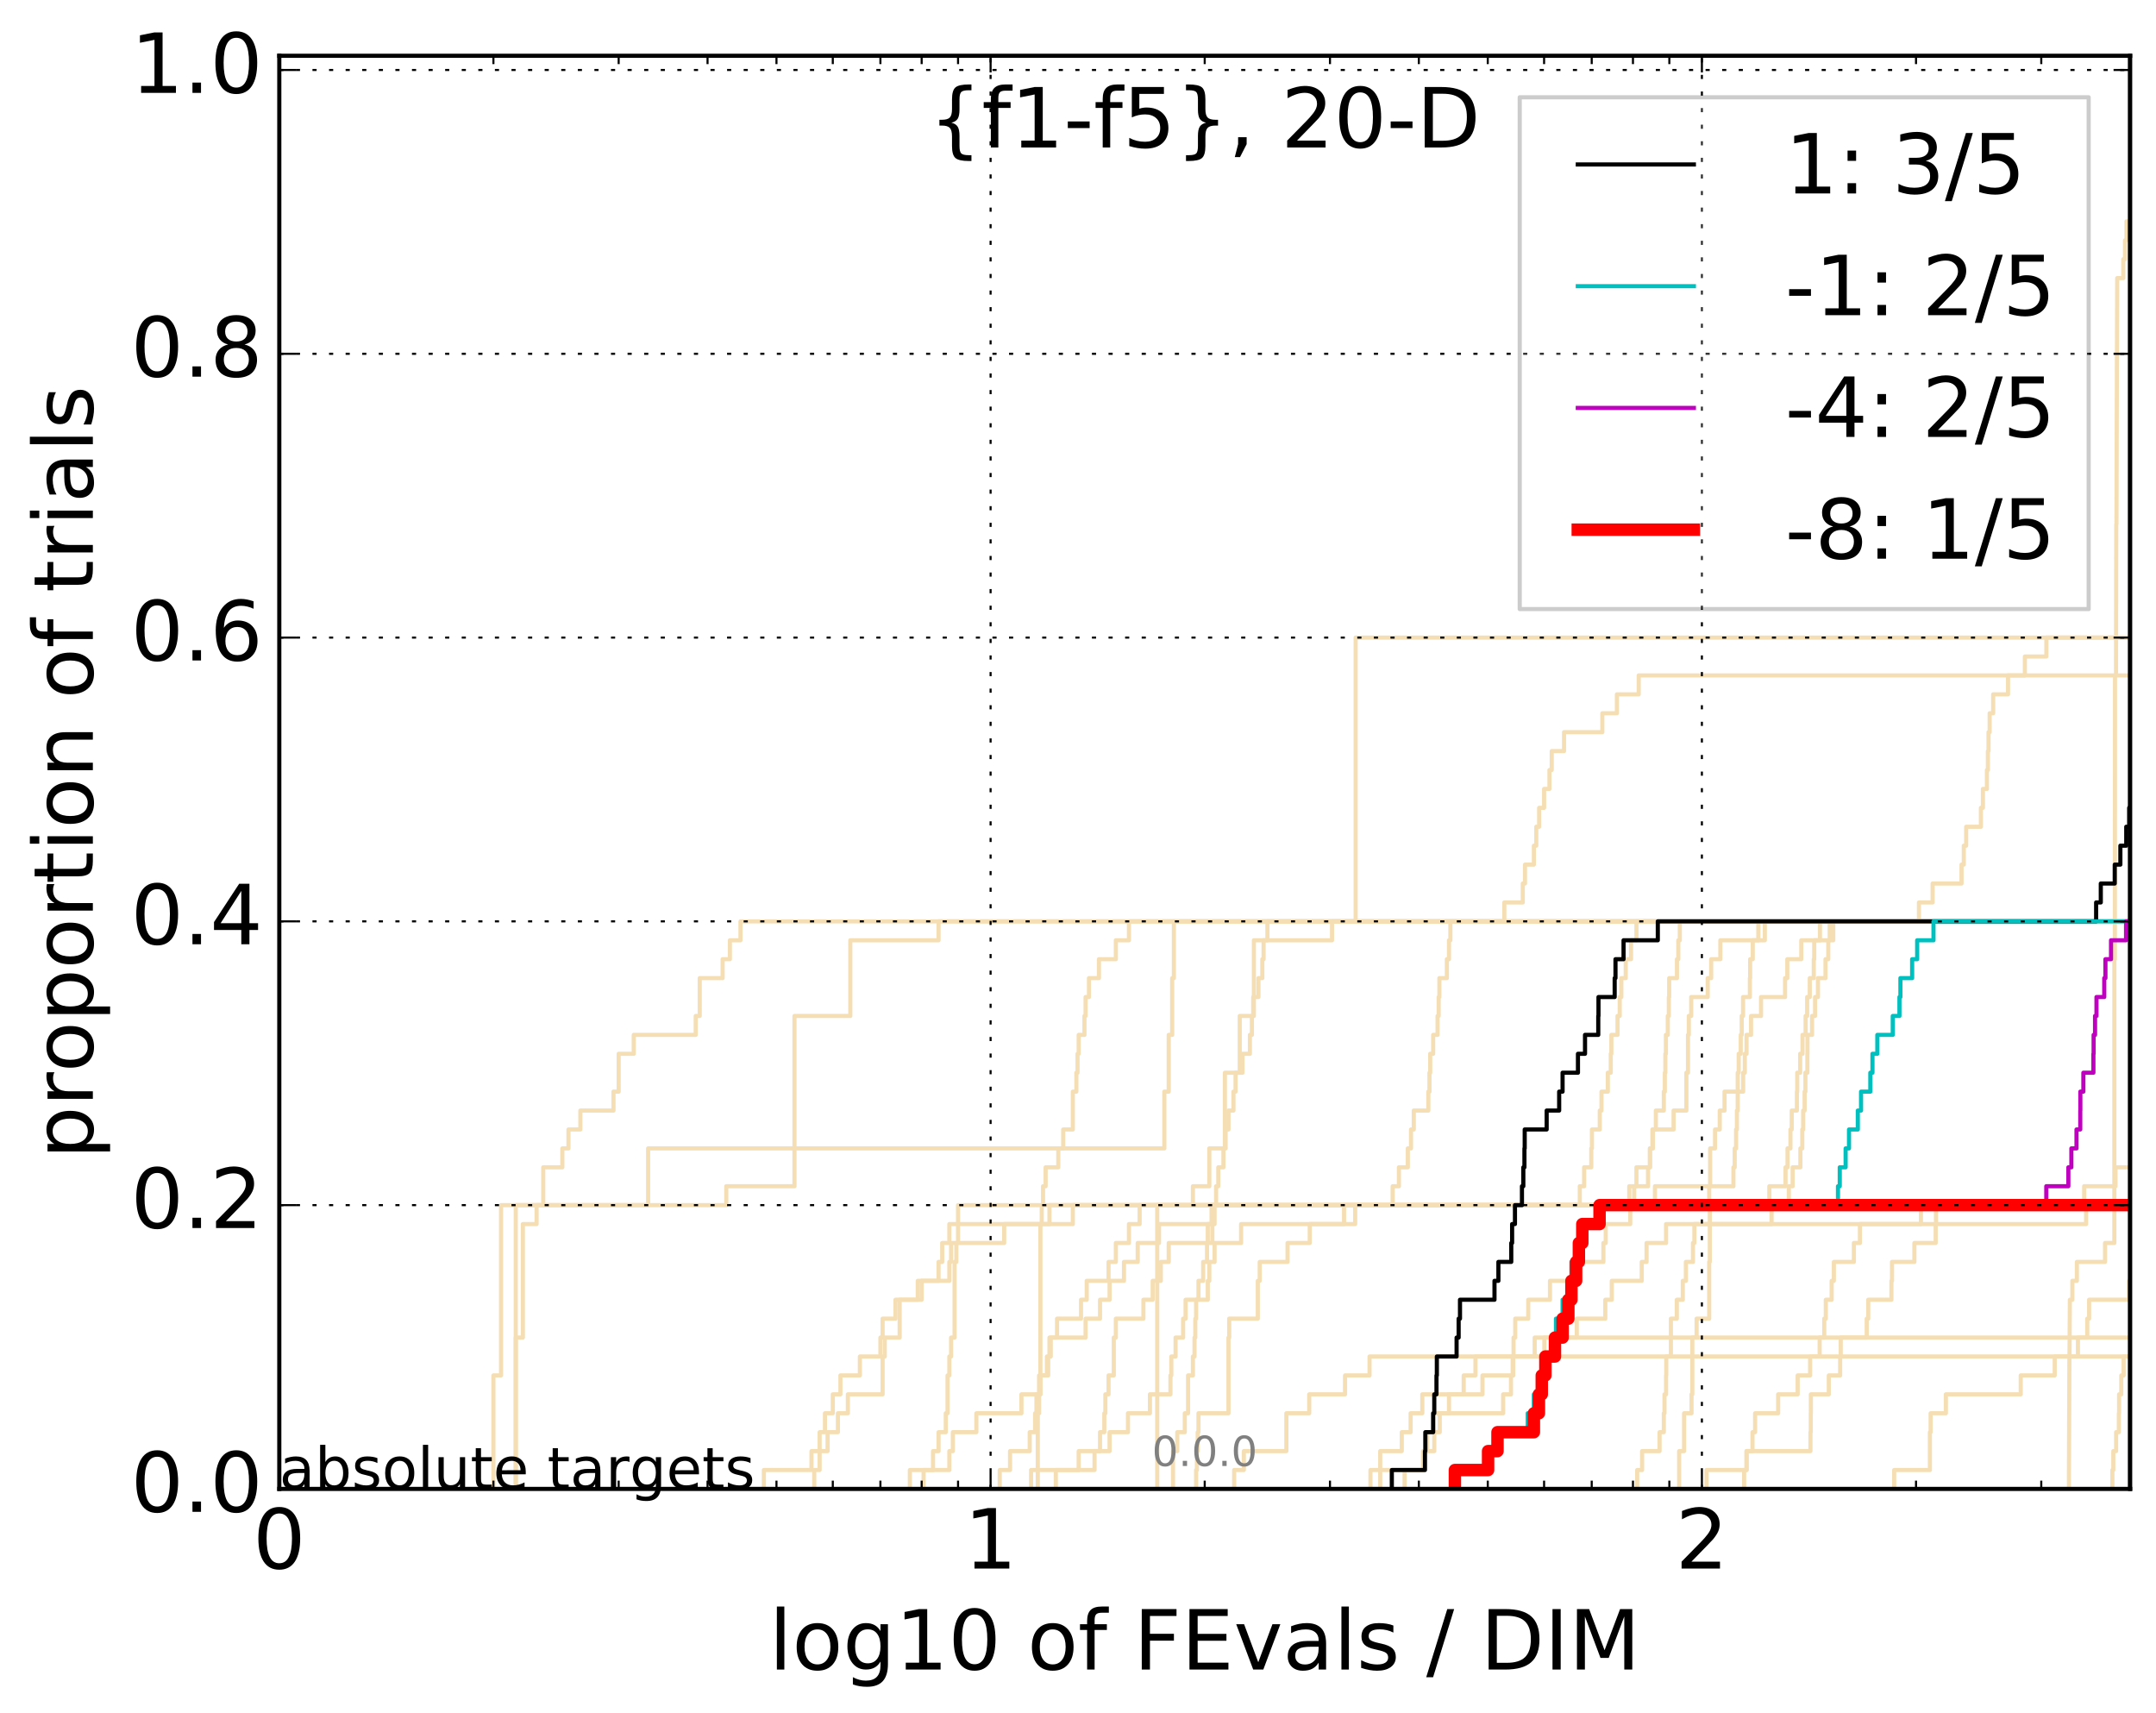 <?xml version="1.0" encoding="utf-8" standalone="no"?>
<!DOCTYPE svg PUBLIC "-//W3C//DTD SVG 1.1//EN"
  "http://www.w3.org/Graphics/SVG/1.1/DTD/svg11.dtd">
<!-- Created with matplotlib (http://matplotlib.org/) -->
<svg height="413pt" version="1.1" viewBox="0 0 520 413" width="520pt" xmlns="http://www.w3.org/2000/svg" xmlns:xlink="http://www.w3.org/1999/xlink">
 <defs>
  <style type="text/css">
*{stroke-linecap:butt;stroke-linejoin:round;stroke-miterlimit:100000;}
  </style>
 </defs>
 <g id="figure_1">
  <g id="patch_1">
   <path d="M 0 413.969 
L 520.962 413.969 
L 520.962 0 
L 0 0 
z
" style="fill:#ffffff;"/>
  </g>
  <g id="axes_1">
   <g id="patch_2">
    <path d="M 67.362 359.056 
L 513.763 359.056 
L 513.763 13.456 
L 67.362 13.456 
z
" style="fill:#ffffff;"/>
   </g>
   <g id="line2d_1">
    <path clip-path="url(#pedb302e0ea)" d="M 279.108 359.056 
L 279.108 354.494 
L 279.108 354.494 
L 279.108 349.932 
L 279.108 349.932 
L 279.108 345.369 
L 279.108 345.369 
L 279.108 340.807 
L 279.108 340.807 
L 279.108 336.244 
L 279.108 336.244 
L 279.108 331.682 
L 279.108 331.682 
L 279.108 327.12 
L 279.108 327.12 
L 279.108 322.557 
L 279.108 322.557 
L 279.108 317.995 
L 279.108 317.995 
L 279.108 313.433 
L 279.108 313.433 
L 279.108 308.87 
L 279.108 308.87 
L 279.108 304.308 
L 279.108 304.308 
L 279.108 299.745 
L 279.108 299.745 
L 279.108 295.183 
L 279.108 295.183 
L 279.108 290.621 
L 287.715 290.621 
L 287.715 286.058 
L 291.672 286.058 
L 291.672 281.496 
L 291.672 281.496 
L 291.672 276.934 
L 295.429 276.934 
L 295.429 272.371 
L 295.429 272.371 
L 295.429 267.809 
L 295.429 267.809 
L 295.429 263.246 
L 295.429 263.246 
L 295.429 258.684 
L 299.006 258.684 
L 299.006 254.122 
L 299.006 254.122 
L 299.006 249.559 
L 299.006 249.559 
L 299.006 244.997 
L 302.419 244.997 
L 302.419 240.435 
L 302.419 240.435 
L 302.419 235.872 
L 302.419 235.872 
L 302.419 231.31 
L 302.419 231.31 
L 302.419 226.747 
L 305.683 226.747 
L 305.683 222.185 
L 521.962 222.185 
" style="fill:none;stroke:#f5deb3;stroke-linecap:square;"/>
   </g>
   <g id="line2d_2">
    <path clip-path="url(#pedb302e0ea)" d="M 523.9 359.056 
" style="fill:none;stroke:#f5deb3;stroke-linecap:square;"/>
   </g>
   <g id="line2d_3">
    <path clip-path="url(#pedb302e0ea)" d="M 250.298 359.056 
L 250.298 354.494 
L 250.298 354.494 
L 250.298 349.932 
L 250.298 349.932 
L 250.298 345.369 
L 250.298 345.369 
L 250.298 340.807 
L 250.617 340.807 
L 250.617 336.244 
L 250.934 336.244 
L 250.934 331.682 
L 250.934 331.682 
L 250.934 327.12 
L 250.934 327.12 
L 250.934 322.557 
L 250.934 322.557 
L 250.934 317.995 
L 250.934 317.995 
L 250.934 313.433 
L 250.934 313.433 
L 250.934 308.87 
L 250.934 308.87 
L 250.934 304.308 
L 250.934 304.308 
L 250.934 299.745 
L 250.934 299.745 
L 250.934 295.183 
L 251.251 295.183 
L 251.251 290.621 
L 251.566 290.621 
L 251.566 286.058 
L 252.192 286.058 
L 252.192 281.496 
L 255.246 281.496 
L 255.246 276.934 
L 256.433 276.934 
L 256.433 272.371 
L 258.753 272.371 
L 258.753 267.809 
L 258.753 267.809 
L 258.753 263.246 
L 259.604 263.246 
L 259.604 258.684 
L 259.886 258.684 
L 259.886 254.122 
L 260.166 254.122 
L 260.166 249.559 
L 261.554 249.559 
L 261.554 244.997 
L 261.828 244.997 
L 261.828 240.435 
L 262.646 240.435 
L 262.646 235.872 
L 265.045 235.872 
L 265.045 231.31 
L 269.128 231.31 
L 269.128 226.747 
L 272.289 226.747 
L 272.289 222.185 
L 272.289 222.185 
L 272.289 222.185 
L 513.763 222.185 
" style="fill:none;stroke:#f5deb3;stroke-linecap:square;"/>
   </g>
   <g id="line2d_4">
    <path clip-path="url(#pedb302e0ea)" d="M 196.381 359.056 
L 196.381 354.494 
L 197.688 354.494 
L 197.688 349.932 
L 199.607 349.932 
L 199.607 345.369 
L 202.091 345.369 
L 202.091 340.807 
L 204.494 340.807 
L 204.494 336.244 
L 212.875 336.244 
L 212.875 331.682 
L 212.875 331.682 
L 212.875 327.12 
L 213.401 327.12 
L 213.401 322.557 
L 216.986 322.557 
L 216.986 317.995 
L 216.986 317.995 
L 216.986 313.433 
L 221.356 313.433 
L 221.356 308.87 
L 226.371 308.87 
L 226.371 304.308 
L 227.247 304.308 
L 227.247 299.745 
L 228.97 299.745 
L 228.97 295.183 
L 258.753 295.183 
L 258.753 290.621 
L 394.129 290.621 
L 394.129 286.058 
L 397.485 286.058 
L 397.485 281.496 
L 397.971 281.496 
L 397.971 276.934 
L 398.542 276.934 
L 398.542 272.371 
L 399.368 272.371 
L 399.368 267.809 
L 401.289 267.809 
L 401.289 263.246 
L 401.541 263.246 
L 401.541 258.684 
L 401.667 258.684 
L 401.667 254.122 
L 401.793 254.122 
L 401.793 249.559 
L 402.252 249.559 
L 402.252 244.997 
L 402.501 244.997 
L 402.501 240.435 
L 402.584 240.435 
L 402.584 235.872 
L 404.465 235.872 
L 404.465 231.31 
L 404.787 231.31 
L 404.787 226.747 
L 405.148 226.747 
L 405.148 222.185 
L 521.962 222.185 
" style="fill:none;stroke:#f5deb3;stroke-linecap:square;"/>
   </g>
   <g id="line2d_5">
    <path clip-path="url(#pedb302e0ea)" d="M 332.893 359.056 
L 332.893 354.494 
L 332.893 354.494 
L 332.893 349.932 
L 338.09 349.932 
L 338.09 345.369 
L 340.224 345.369 
L 340.224 340.807 
L 343.04 340.807 
L 343.04 336.244 
L 357.554 336.244 
L 357.554 331.682 
L 364.978 331.682 
L 364.978 327.12 
L 365.047 327.12 
L 365.047 322.557 
L 365.457 322.557 
L 365.457 317.995 
L 368.594 317.995 
L 368.594 313.433 
L 373.83 313.433 
L 373.83 308.87 
L 381.136 308.87 
L 381.136 304.308 
L 386.721 304.308 
L 386.721 299.745 
L 387.282 299.745 
L 387.282 295.183 
L 393.195 295.183 
L 393.195 290.621 
L 412.242 290.621 
L 412.242 286.058 
L 418.083 286.058 
L 418.083 281.496 
L 418.385 281.496 
L 418.385 276.934 
L 418.719 276.934 
L 418.719 272.371 
L 418.919 272.371 
L 418.919 267.809 
L 419.118 267.809 
L 419.118 263.246 
L 419.118 263.246 
L 419.118 258.684 
L 419.35 258.684 
L 419.35 254.122 
L 419.844 254.122 
L 419.844 249.559 
L 420.074 249.559 
L 420.074 244.997 
L 420.401 244.997 
L 420.401 240.435 
L 422.046 240.435 
L 422.046 235.872 
L 422.109 235.872 
L 422.109 231.31 
L 422.744 231.31 
L 422.744 226.747 
L 424.09 226.747 
L 424.09 222.185 
L 521.962 222.185 
" style="fill:none;stroke:#f5deb3;stroke-linecap:square;"/>
   </g>
   <g id="line2d_6"/>
   <g id="line2d_7">
    <path clip-path="url(#pedb302e0ea)" d="M 248.681 359.056 
L 248.681 354.494 
L 263.988 354.494 
L 263.988 349.932 
L 265.307 349.932 
L 265.307 345.369 
L 266.345 345.369 
L 266.345 340.807 
L 266.603 340.807 
L 266.603 336.244 
L 267.369 336.244 
L 267.369 331.682 
L 268.63 331.682 
L 268.63 327.12 
L 268.63 327.12 
L 268.63 322.557 
L 269.128 322.557 
L 269.128 317.995 
L 275.777 317.995 
L 275.777 313.433 
L 278.014 313.433 
L 278.014 308.87 
L 279.972 308.87 
L 279.972 304.308 
L 281.88 304.308 
L 281.88 299.745 
L 292.402 299.745 
L 292.402 295.183 
L 292.402 295.183 
L 292.402 290.621 
L 431.442 290.621 
L 431.442 286.058 
L 432.364 286.058 
L 432.364 281.496 
L 434.229 281.496 
L 434.229 276.934 
L 434.688 276.934 
L 434.688 272.371 
L 434.903 272.371 
L 434.903 267.809 
L 435.251 267.809 
L 435.251 263.246 
L 435.438 263.246 
L 435.438 258.684 
L 435.916 258.684 
L 435.916 254.122 
L 435.943 254.122 
L 435.943 249.559 
L 437.046 249.559 
L 437.046 244.997 
L 437.773 244.997 
L 437.773 240.435 
L 438.467 240.435 
L 438.467 235.872 
L 440.286 235.872 
L 440.286 231.31 
L 440.958 231.31 
L 440.958 226.747 
L 441.303 226.747 
L 441.303 222.185 
L 521.962 222.185 
" style="fill:none;stroke:#f5deb3;stroke-linecap:square;"/>
   </g>
   <g id="line2d_8">
    <path clip-path="url(#pedb302e0ea)" d="M 547.18 359.056 
" style="fill:none;stroke:#f5deb3;stroke-linecap:square;"/>
   </g>
   <g id="line2d_9">
    <path clip-path="url(#pedb302e0ea)" d="M 241.121 359.056 
L 241.121 354.494 
L 243.611 354.494 
L 243.611 349.932 
L 248.354 349.932 
L 248.354 345.369 
L 249.655 345.369 
L 249.655 340.807 
L 249.977 340.807 
L 249.977 336.244 
L 250.934 336.244 
L 250.934 331.682 
L 252.813 331.682 
L 252.813 327.12 
L 253.121 327.12 
L 253.121 322.557 
L 254.946 322.557 
L 254.946 317.995 
L 260.725 317.995 
L 260.725 313.433 
L 262.102 313.433 
L 262.102 308.87 
L 267.369 308.87 
L 267.369 304.308 
L 269.128 304.308 
L 269.128 299.745 
L 272.289 299.745 
L 272.289 295.183 
L 274.863 295.183 
L 274.863 290.621 
L 426.742 290.621 
L 426.742 286.058 
L 430.651 286.058 
L 430.651 281.496 
L 431.132 281.496 
L 431.132 276.934 
L 431.835 276.934 
L 431.835 272.371 
L 432.142 272.371 
L 432.142 267.809 
L 433.385 267.809 
L 433.385 263.246 
L 433.467 263.246 
L 433.467 258.684 
L 434.175 258.684 
L 434.175 254.122 
L 434.742 254.122 
L 434.742 249.559 
L 435.491 249.559 
L 435.491 244.997 
L 435.863 244.997 
L 435.863 240.435 
L 436.496 240.435 
L 436.496 235.872 
L 437.462 235.872 
L 437.462 231.31 
L 437.566 231.31 
L 437.566 226.747 
L 442.16 226.747 
L 442.16 222.185 
L 521.962 222.185 
" style="fill:none;stroke:#f5deb3;stroke-linecap:square;"/>
   </g>
   <g id="line2d_10">
    <path clip-path="url(#pedb302e0ea)" d="M 297.664 359.056 
L 297.664 354.494 
L 299.997 354.494 
L 299.997 349.932 
L 310.253 349.932 
L 310.253 345.369 
L 310.253 345.369 
L 310.253 340.807 
L 315.765 340.807 
L 315.765 336.244 
L 324.407 336.244 
L 324.407 331.682 
L 330.316 331.682 
L 330.316 327.12 
L 521.962 327.12 
" style="fill:none;stroke:#f5deb3;stroke-linecap:square;"/>
   </g>
   <g id="line2d_11">
    <path clip-path="url(#pedb302e0ea)" d="M 184.234 359.056 
L 184.234 354.494 
L 195.719 354.494 
L 195.719 349.932 
L 197.688 349.932 
L 197.688 345.369 
L 198.973 345.369 
L 198.973 340.807 
L 200.859 340.807 
L 200.859 336.244 
L 202.699 336.244 
L 202.699 331.682 
L 207.394 331.682 
L 207.394 327.12 
L 212.344 327.12 
L 212.344 322.557 
L 212.875 322.557 
L 212.875 317.995 
L 215.98 317.995 
L 215.98 313.433 
L 222.293 313.433 
L 222.293 308.87 
L 228.97 308.87 
L 228.97 304.308 
L 229.395 304.308 
L 229.395 299.745 
L 242.198 299.745 
L 242.198 295.183 
L 253.121 295.183 
L 253.121 290.621 
L 381.025 290.621 
L 381.025 286.058 
L 382.069 286.058 
L 382.069 281.496 
L 383.794 281.496 
L 383.794 276.934 
L 383.954 276.934 
L 383.954 272.371 
L 385.844 272.371 
L 385.844 267.809 
L 386.258 267.809 
L 386.258 263.246 
L 387.789 263.246 
L 387.789 258.684 
L 388.493 258.684 
L 388.493 254.122 
L 388.643 254.122 
L 388.643 249.559 
L 390.126 249.559 
L 390.126 244.997 
L 390.663 244.997 
L 390.663 240.435 
L 391.05 240.435 
L 391.05 235.872 
L 392.107 235.872 
L 392.107 231.31 
L 393.383 231.31 
L 393.383 226.747 
L 394.683 226.747 
L 394.683 222.185 
L 394.683 222.185 
L 394.683 222.185 
L 513.763 222.185 
" style="fill:none;stroke:#f5deb3;stroke-linecap:square;"/>
   </g>
   <g id="line2d_12">
    <path clip-path="url(#pedb302e0ea)" d="M 124.394 359.056 
L 124.394 354.494 
L 124.394 354.494 
L 124.394 349.932 
L 124.394 349.932 
L 124.394 345.369 
L 124.394 345.369 
L 124.394 340.807 
L 124.394 340.807 
L 124.394 336.244 
L 124.394 336.244 
L 124.394 331.682 
L 124.394 331.682 
L 124.394 327.12 
L 124.394 327.12 
L 124.394 322.557 
L 124.394 322.557 
L 124.394 317.995 
L 124.394 317.995 
L 124.394 313.433 
L 124.394 313.433 
L 124.394 308.87 
L 124.394 308.87 
L 124.394 304.308 
L 124.394 304.308 
L 124.394 299.745 
L 124.394 299.745 
L 124.394 295.183 
L 124.394 295.183 
L 124.394 290.621 
L 175.167 290.621 
L 175.167 286.058 
L 191.617 286.058 
L 191.617 281.496 
L 191.617 281.496 
L 191.617 276.934 
L 191.617 276.934 
L 191.617 272.371 
L 191.617 272.371 
L 191.617 267.809 
L 191.617 267.809 
L 191.617 263.246 
L 191.617 263.246 
L 191.617 258.684 
L 191.617 258.684 
L 191.617 254.122 
L 191.617 254.122 
L 191.617 249.559 
L 191.617 249.559 
L 191.617 244.997 
L 205.083 244.997 
L 205.083 240.435 
L 205.083 240.435 
L 205.083 235.872 
L 205.083 235.872 
L 205.083 231.31 
L 205.083 231.31 
L 205.083 226.747 
L 226.371 226.747 
L 226.371 222.185 
L 521.041 222.185 
L 521.041 217.623 
L 521.962 217.623 
" style="fill:none;stroke:#f5deb3;stroke-linecap:square;"/>
   </g>
   <g id="line2d_13">
    <path clip-path="url(#pedb302e0ea)" d="M 404.988 359.056 
L 404.988 354.494 
L 404.988 354.494 
L 404.988 349.932 
L 406.182 349.932 
L 406.182 345.369 
L 406.182 345.369 
L 406.182 340.807 
L 407.975 340.807 
L 407.975 336.244 
L 408.167 336.244 
L 408.167 331.682 
L 408.167 331.682 
L 408.167 327.12 
L 408.167 327.12 
L 408.167 322.557 
L 409.198 322.557 
L 409.198 317.995 
L 412.242 317.995 
L 412.242 313.433 
L 412.242 313.433 
L 412.242 308.87 
L 412.242 308.87 
L 412.242 304.308 
L 412.388 304.308 
L 412.388 299.745 
L 412.388 299.745 
L 412.388 295.183 
L 412.388 295.183 
L 412.388 290.621 
L 412.388 290.621 
L 412.388 290.621 
L 513.763 290.621 
" style="fill:none;stroke:#f5deb3;stroke-linecap:square;"/>
   </g>
   <g id="line2d_14">
    <path clip-path="url(#pedb302e0ea)" d="M 222.758 359.056 
L 222.758 354.494 
L 225.036 354.494 
L 225.036 349.932 
L 226.371 349.932 
L 226.371 345.369 
L 228.114 345.369 
L 228.114 340.807 
L 228.543 340.807 
L 228.543 336.244 
L 228.543 336.244 
L 228.543 331.682 
L 228.97 331.682 
L 228.97 327.12 
L 229.395 327.12 
L 229.395 322.557 
L 230.236 322.557 
L 230.236 317.995 
L 230.236 317.995 
L 230.236 313.433 
L 230.236 313.433 
L 230.236 308.87 
L 230.236 308.87 
L 230.236 304.308 
L 230.654 304.308 
L 230.654 299.745 
L 231.069 299.745 
L 231.069 295.183 
L 231.069 295.183 
L 231.069 290.621 
L 335.892 290.621 
L 335.892 286.058 
L 337.398 286.058 
L 337.398 281.496 
L 339.552 281.496 
L 339.552 276.934 
L 340.32 276.934 
L 340.32 272.371 
L 340.985 272.371 
L 340.985 267.809 
L 344.499 267.809 
L 344.499 263.246 
L 344.769 263.246 
L 344.769 258.684 
L 344.949 258.684 
L 344.949 254.122 
L 345.664 254.122 
L 345.664 249.559 
L 346.723 249.559 
L 346.723 244.997 
L 346.986 244.997 
L 346.986 240.435 
L 347.16 240.435 
L 347.16 235.872 
L 348.968 235.872 
L 348.968 231.31 
L 349.476 231.31 
L 349.476 226.747 
L 349.814 226.747 
L 349.814 222.185 
L 362.821 222.185 
L 362.821 217.623 
L 367.275 217.623 
L 367.275 213.06 
L 367.806 213.06 
L 367.806 208.498 
L 369.954 208.498 
L 369.954 203.936 
L 370.529 203.936 
L 370.529 199.373 
L 371.227 199.373 
L 371.227 194.811 
L 372.416 194.811 
L 372.416 190.248 
L 373.708 190.248 
L 373.708 185.686 
L 374.255 185.686 
L 374.255 181.124 
L 377.224 181.124 
L 377.224 176.561 
L 386.464 176.561 
L 386.464 171.999 
L 389.979 171.999 
L 389.979 167.437 
L 395.234 167.437 
L 395.234 162.874 
L 521.962 162.874 
" style="fill:none;stroke:#f5deb3;stroke-linecap:square;"/>
   </g>
   <g id="line2d_15"/>
   <g id="line2d_16">
    <path clip-path="url(#pedb302e0ea)" d="M 420.661 359.056 
L 420.661 354.494 
L 421.276 354.494 
L 421.276 349.932 
L 422.681 349.932 
L 422.681 345.369 
L 423.311 345.369 
L 423.311 340.807 
L 428.868 340.807 
L 428.868 336.244 
L 433.576 336.244 
L 433.576 331.682 
L 436.575 331.682 
L 436.575 327.12 
L 438.875 327.12 
L 438.875 322.557 
L 439.986 322.557 
L 439.986 317.995 
L 440.361 317.995 
L 440.361 313.433 
L 441.77 313.433 
L 441.77 308.87 
L 442.306 308.87 
L 442.306 304.308 
L 447.128 304.308 
L 447.128 299.745 
L 448.594 299.745 
L 448.594 295.183 
L 463.302 295.183 
L 463.302 290.621 
L 521.962 290.621 
L 521.962 290.621 
" style="fill:none;stroke:#f5deb3;stroke-linecap:square;"/>
   </g>
   <g id="line2d_17">
    <path clip-path="url(#pedb302e0ea)" d="M 456.852 359.056 
L 456.852 354.494 
L 465.47 354.494 
L 465.47 349.932 
L 465.47 349.932 
L 465.47 345.369 
L 465.648 345.369 
L 465.648 340.807 
L 469.322 340.807 
L 469.322 336.244 
L 487.374 336.244 
L 487.374 331.682 
L 495.572 331.682 
L 495.572 327.12 
L 501.17 327.12 
L 501.17 322.557 
L 503.419 322.557 
L 503.419 317.995 
L 503.867 317.995 
L 503.867 313.433 
L 513.511 313.433 
L 513.511 308.87 
L 517.033 308.87 
L 517.033 304.308 
L 521.697 304.308 
L 521.697 299.745 
L 521.962 299.745 
" style="fill:none;stroke:#f5deb3;stroke-linecap:square;"/>
   </g>
   <g id="line2d_18">
    <path clip-path="url(#pedb302e0ea)" d="M 124.394 359.056 
L 124.394 354.494 
L 124.394 354.494 
L 124.394 349.932 
L 124.394 349.932 
L 124.394 345.369 
L 124.394 345.369 
L 124.394 340.807 
L 124.394 340.807 
L 124.394 336.244 
L 124.394 336.244 
L 124.394 331.682 
L 124.394 331.682 
L 124.394 327.12 
L 124.394 327.12 
L 124.394 322.557 
L 126.107 322.557 
L 126.107 317.995 
L 126.107 317.995 
L 126.107 313.433 
L 126.107 313.433 
L 126.107 308.87 
L 126.107 308.87 
L 126.107 304.308 
L 126.107 304.308 
L 126.107 299.745 
L 126.107 299.745 
L 126.107 295.183 
L 129.419 295.183 
L 129.419 290.621 
L 131.022 290.621 
L 131.022 286.058 
L 131.022 286.058 
L 131.022 281.496 
L 135.632 281.496 
L 135.632 276.934 
L 137.107 276.934 
L 137.107 272.371 
L 139.973 272.371 
L 139.973 267.809 
L 147.963 267.809 
L 147.963 263.246 
L 149.216 263.246 
L 149.216 258.684 
L 149.216 258.684 
L 149.216 254.122 
L 152.851 254.122 
L 152.851 249.559 
L 167.802 249.559 
L 167.802 244.997 
L 168.763 244.997 
L 168.763 240.435 
L 168.763 240.435 
L 168.763 235.872 
L 174.285 235.872 
L 174.285 231.31 
L 176.038 231.31 
L 176.038 226.747 
L 178.593 226.747 
L 178.593 222.185 
L 521.962 222.185 
" style="fill:none;stroke:#f5deb3;stroke-linecap:square;"/>
   </g>
   <g id="line2d_19">
    <path clip-path="url(#pedb302e0ea)" d="M 525.754 359.056 
" style="fill:none;stroke:#f5deb3;stroke-linecap:square;"/>
   </g>
   <g id="line2d_20">
    <path clip-path="url(#pedb302e0ea)" d="M 219.446 359.056 
L 219.446 354.494 
L 228.97 354.494 
L 228.97 349.932 
L 229.817 349.932 
L 229.817 345.369 
L 235.488 345.369 
L 235.488 340.807 
L 246.358 340.807 
L 246.358 336.244 
L 250.617 336.244 
L 250.617 331.682 
L 252.503 331.682 
L 252.503 327.12 
L 253.428 327.12 
L 253.428 322.557 
L 261.828 322.557 
L 261.828 317.995 
L 265.307 317.995 
L 265.307 313.433 
L 267.623 313.433 
L 267.623 308.87 
L 271.089 308.87 
L 271.089 304.308 
L 274.401 304.308 
L 274.401 299.745 
L 279.542 299.745 
L 279.542 295.183 
L 292.22 295.183 
L 292.22 290.621 
L 392.96 290.621 
L 392.96 286.058 
L 394.683 286.058 
L 394.683 281.496 
L 397.927 281.496 
L 397.927 276.934 
L 398.673 276.934 
L 398.673 272.371 
L 403.653 272.371 
L 403.653 267.809 
L 406.732 267.809 
L 406.732 263.246 
L 406.732 263.246 
L 406.732 258.684 
L 407.123 258.684 
L 407.123 254.122 
L 407.123 254.122 
L 407.123 249.559 
L 407.317 249.559 
L 407.317 244.997 
L 407.898 244.997 
L 407.898 240.435 
L 411.878 240.435 
L 411.878 235.872 
L 412.714 235.872 
L 412.714 231.31 
L 414.922 231.31 
L 414.922 226.747 
L 425.656 226.747 
L 425.656 222.185 
L 521.962 222.185 
" style="fill:none;stroke:#f5deb3;stroke-linecap:square;"/>
   </g>
   <g id="line2d_21">
    <path clip-path="url(#pedb302e0ea)" d="M 498.999 359.056 
L 498.999 354.494 
L 498.999 354.494 
L 498.999 354.494 
L 499.011 354.494 
L 499.113 327.12 
L 499.136 327.12 
L 499.226 313.433 
L 499.824 313.433 
L 499.824 308.87 
L 500.916 308.87 
L 500.916 304.308 
L 507.712 304.308 
L 507.712 299.745 
L 509.951 299.745 
L 509.96 231.31 
L 510.078 231.31 
L 510.117 162.874 
L 510.351 162.874 
L 510.42 126.375 
L 510.468 126.375 
L 510.575 85.314 
L 510.585 85.314 
L 510.643 67.064 
L 512.115 67.064 
L 512.115 62.502 
L 512.523 62.502 
L 512.523 57.94 
L 512.882 57.94 
L 512.882 53.377 
L 515.72 53.377 
L 515.72 48.815 
L 521.962 48.815 
L 521.962 48.815 
" style="fill:none;stroke:#f5deb3;stroke-linecap:square;"/>
   </g>
   <g id="line2d_22">
    <path clip-path="url(#pedb302e0ea)" d="M 254.645 359.056 
L 254.645 354.494 
L 260.166 354.494 
L 260.166 349.932 
L 267.623 349.932 
L 267.623 345.369 
L 272.051 345.369 
L 272.051 340.807 
L 277.35 340.807 
L 277.35 336.244 
L 282.297 336.244 
L 282.297 331.682 
L 282.505 331.682 
L 282.505 327.12 
L 283.536 327.12 
L 283.536 322.557 
L 285.356 322.557 
L 285.356 317.995 
L 285.952 317.995 
L 285.952 313.433 
L 291.304 313.433 
L 291.304 308.87 
L 291.672 308.87 
L 291.672 304.308 
L 292.945 304.308 
L 292.945 299.745 
L 299.338 299.745 
L 299.338 295.183 
L 324.17 295.183 
L 324.17 290.621 
L 399.151 290.621 
L 399.151 286.058 
L 412.46 286.058 
L 412.46 281.496 
L 412.46 281.496 
L 412.46 276.934 
L 413.648 276.934 
L 413.648 272.371 
L 414.781 272.371 
L 414.781 267.809 
L 415.933 267.809 
L 415.933 263.246 
L 420.433 263.246 
L 420.433 258.684 
L 420.824 258.684 
L 420.824 254.122 
L 421.244 254.122 
L 421.244 249.559 
L 422.332 249.559 
L 422.332 244.997 
L 424.739 244.997 
L 424.739 240.435 
L 430.537 240.435 
L 430.537 235.872 
L 431.076 235.872 
L 431.076 231.31 
L 434.445 231.31 
L 434.445 226.747 
L 438.951 226.747 
L 438.951 222.185 
L 462.823 222.185 
L 462.823 217.623 
L 466.126 217.623 
L 466.126 213.06 
L 473.097 213.06 
L 473.097 208.498 
L 473.641 208.498 
L 473.641 203.936 
L 474.214 203.936 
L 474.214 199.373 
L 477.769 199.373 
L 477.769 194.811 
L 478.251 194.811 
L 478.251 190.248 
L 479.22 190.248 
L 479.22 185.686 
L 479.456 185.686 
L 479.456 181.124 
L 479.604 181.124 
L 479.604 176.561 
L 479.883 176.561 
L 479.883 171.999 
L 480.729 171.999 
L 480.729 167.437 
L 484.313 167.437 
L 484.313 162.874 
L 488.376 162.874 
L 488.376 158.312 
L 493.56 158.312 
L 493.56 153.749 
L 493.56 153.749 
L 493.56 153.749 
L 513.763 153.749 
" style="fill:none;stroke:#f5deb3;stroke-linecap:square;"/>
   </g>
   <g id="line2d_23">
    <path clip-path="url(#pedb302e0ea)" d="M 330.534 359.056 
L 330.534 354.494 
L 343.224 354.494 
L 343.224 349.932 
L 345.93 349.932 
L 345.93 345.369 
L 347.247 345.369 
L 347.247 340.807 
L 349.476 340.807 
L 349.476 336.244 
L 353.023 336.244 
L 353.023 331.682 
L 355.868 331.682 
L 355.868 327.12 
L 372.478 327.12 
L 372.478 322.557 
L 521.962 322.557 
" style="fill:none;stroke:#f5deb3;stroke-linecap:square;"/>
   </g>
   <g id="line2d_24">
    <path clip-path="url(#pedb302e0ea)" d="M 411.585 359.056 
L 411.585 354.494 
L 421.212 354.494 
L 421.212 349.932 
L 436.654 349.932 
L 436.654 345.369 
L 436.732 345.369 
L 436.732 340.807 
L 436.759 340.807 
L 436.759 336.244 
L 441.081 336.244 
L 441.081 331.682 
L 443.822 331.682 
L 443.822 327.12 
L 443.964 327.12 
L 443.964 322.557 
L 450.229 322.557 
L 450.229 317.995 
L 450.6 317.995 
L 450.6 313.433 
L 456.189 313.433 
L 456.189 308.87 
L 456.33 308.87 
L 456.33 304.308 
L 461.727 304.308 
L 461.727 299.745 
L 466.863 299.745 
L 466.863 295.183 
L 466.933 295.183 
L 466.933 290.621 
L 521.962 290.621 
" style="fill:none;stroke:#f5deb3;stroke-linecap:square;"/>
   </g>
   <g id="line2d_25">
    <path clip-path="url(#pedb302e0ea)" d="M 338.776 359.056 
L 338.776 354.494 
L 343.315 354.494 
L 343.315 349.932 
L 344.227 349.932 
L 344.227 345.369 
L 345.664 345.369 
L 345.664 340.807 
L 362.538 340.807 
L 362.538 336.244 
L 364.428 336.244 
L 364.428 331.682 
L 364.841 331.682 
L 364.841 327.12 
L 370.146 327.12 
L 370.146 322.557 
L 380.303 322.557 
L 380.303 317.995 
L 387.18 317.995 
L 387.18 313.433 
L 388.743 313.433 
L 388.743 308.87 
L 395.962 308.87 
L 395.962 304.308 
L 397.129 304.308 
L 397.129 299.745 
L 401.835 299.745 
L 401.835 295.183 
L 503.14 295.183 
L 503.14 290.621 
L 521.962 290.621 
" style="fill:none;stroke:#f5deb3;stroke-linecap:square;"/>
   </g>
   <g id="line2d_26">
    <path clip-path="url(#pedb302e0ea)" d="M 394.867 359.056 
L 394.867 354.494 
L 396.052 354.494 
L 396.052 349.932 
L 400.27 349.932 
L 400.27 345.369 
L 401.289 345.369 
L 401.289 340.807 
L 401.457 340.807 
L 401.457 336.244 
L 401.835 336.244 
L 401.835 331.682 
L 401.876 331.682 
L 401.876 327.12 
L 402.997 327.12 
L 402.997 322.557 
L 402.997 322.557 
L 402.997 317.995 
L 404.425 317.995 
L 404.425 313.433 
L 405.865 313.433 
L 405.865 308.87 
L 406.614 308.87 
L 406.614 304.308 
L 408.321 304.308 
L 408.321 299.745 
L 408.665 299.745 
L 408.665 295.183 
L 427.279 295.183 
L 427.279 290.621 
L 502.677 290.621 
L 502.677 286.058 
L 510.234 286.058 
L 510.234 281.496 
L 519.194 281.496 
L 519.194 276.934 
L 519.755 276.934 
L 519.755 272.371 
L 520.422 272.371 
L 520.422 267.809 
L 520.931 267.809 
L 520.931 263.246 
L 521.53 263.246 
L 521.53 258.684 
L 521.962 258.684 
" style="fill:none;stroke:#f5deb3;stroke-linecap:square;"/>
   </g>
   <g id="line2d_27">
    <path clip-path="url(#pedb302e0ea)" d="M 509.479 359.056 
L 509.479 354.494 
L 509.705 354.494 
L 509.705 349.932 
L 510.381 349.932 
L 510.381 345.369 
L 511.04 345.369 
L 511.04 340.807 
L 511.098 340.807 
L 511.098 336.244 
L 511.627 336.244 
L 511.627 331.682 
L 512.191 331.682 
L 512.191 327.12 
L 513.986 327.12 
L 513.986 322.557 
L 514.991 322.557 
L 514.991 317.995 
L 515.92 317.995 
L 515.92 313.433 
L 516.631 313.433 
L 516.631 308.87 
L 519.626 308.87 
L 519.626 304.308 
L 520.584 304.308 
L 520.584 299.745 
L 521.962 299.745 
" style="fill:none;stroke:#f5deb3;stroke-linecap:square;"/>
   </g>
   <g id="line2d_28">
    <path clip-path="url(#pedb302e0ea)" d="M 288.485 359.056 
L 288.485 354.494 
L 288.676 354.494 
L 288.676 349.932 
L 288.867 349.932 
L 288.867 345.369 
L 289.057 345.369 
L 289.057 340.807 
L 296.297 340.807 
L 296.297 336.244 
L 296.297 336.244 
L 296.297 331.682 
L 296.297 331.682 
L 296.297 327.12 
L 296.297 327.12 
L 296.297 322.557 
L 296.469 322.557 
L 296.469 317.995 
L 303.366 317.995 
L 303.366 313.433 
L 303.366 313.433 
L 303.366 308.87 
L 303.835 308.87 
L 303.835 304.308 
L 310.539 304.308 
L 310.539 299.745 
L 315.897 299.745 
L 315.897 295.183 
L 326.85 295.183 
L 326.85 290.621 
L 521.962 290.621 
" style="fill:none;stroke:#f5deb3;stroke-linecap:square;"/>
   </g>
   <g id="line2d_29">
    <path clip-path="url(#pedb302e0ea)" d="M 119.006 359.056 
L 119.006 354.494 
L 119.006 354.494 
L 119.006 349.932 
L 119.006 349.932 
L 119.006 345.369 
L 119.006 345.369 
L 119.006 340.807 
L 119.006 340.807 
L 119.006 336.244 
L 119.006 336.244 
L 119.006 331.682 
L 120.846 331.682 
L 120.846 327.12 
L 120.846 327.12 
L 120.846 322.557 
L 120.846 322.557 
L 120.846 317.995 
L 120.846 317.995 
L 120.846 313.433 
L 120.846 313.433 
L 120.846 308.87 
L 120.846 308.87 
L 120.846 304.308 
L 120.846 304.308 
L 120.846 299.745 
L 120.846 299.745 
L 120.846 295.183 
L 120.846 295.183 
L 120.846 290.621 
L 156.317 290.621 
L 156.317 286.058 
L 156.317 286.058 
L 156.317 281.496 
L 156.317 281.496 
L 156.317 276.934 
L 280.826 276.934 
L 280.826 272.371 
L 280.826 272.371 
L 280.826 267.809 
L 280.826 267.809 
L 280.826 263.246 
L 281.88 263.246 
L 281.88 258.684 
L 281.88 258.684 
L 281.88 254.122 
L 281.88 254.122 
L 281.88 249.559 
L 282.713 249.559 
L 282.713 244.997 
L 282.713 244.997 
L 282.713 240.435 
L 282.713 240.435 
L 282.713 235.872 
L 283.125 235.872 
L 283.125 231.31 
L 283.125 231.31 
L 283.125 226.747 
L 283.125 226.747 
L 283.125 222.185 
L 283.125 222.185 
L 283.125 222.185 
L 513.763 222.185 
" style="fill:none;stroke:#f5deb3;stroke-linecap:square;"/>
   </g>
   <g id="line2d_30">
    <path clip-path="url(#pedb302e0ea)" d="M 282.919 359.056 
L 282.919 354.494 
L 282.919 354.494 
L 282.919 349.932 
L 283.944 349.932 
L 283.944 345.369 
L 285.754 345.369 
L 285.754 340.807 
L 286.545 340.807 
L 286.545 336.244 
L 286.545 336.244 
L 286.545 331.682 
L 287.715 331.682 
L 287.715 327.12 
L 288.101 327.12 
L 288.101 322.557 
L 288.293 322.557 
L 288.293 317.995 
L 288.485 317.995 
L 288.485 313.433 
L 289.057 313.433 
L 289.057 308.87 
L 290.189 308.87 
L 290.189 304.308 
L 291.119 304.308 
L 291.119 299.745 
L 291.304 299.745 
L 291.304 295.183 
L 292.945 295.183 
L 292.945 290.621 
L 293.305 290.621 
L 293.305 286.058 
L 293.842 286.058 
L 293.842 281.496 
L 295.079 281.496 
L 295.079 276.934 
L 295.603 276.934 
L 295.603 272.371 
L 296.297 272.371 
L 296.297 267.809 
L 297.494 267.809 
L 297.494 263.246 
L 298.002 263.246 
L 298.002 258.684 
L 299.668 258.684 
L 299.668 254.122 
L 301.46 254.122 
L 301.46 249.559 
L 301.941 249.559 
L 301.941 244.997 
L 302.26 244.997 
L 302.26 240.435 
L 303.523 240.435 
L 303.523 235.872 
L 304.456 235.872 
L 304.456 231.31 
L 304.765 231.31 
L 304.765 226.747 
L 321.267 226.747 
L 321.267 222.185 
L 326.965 222.185 
L 326.965 217.623 
L 326.965 217.623 
L 326.965 213.06 
L 326.965 213.06 
L 326.965 208.498 
L 326.965 208.498 
L 326.965 203.936 
L 326.965 203.936 
L 326.965 199.373 
L 326.965 199.373 
L 326.965 194.811 
L 326.965 194.811 
L 326.965 190.248 
L 326.965 190.248 
L 326.965 185.686 
L 326.965 185.686 
L 326.965 181.124 
L 326.965 181.124 
L 326.965 176.561 
L 326.965 176.561 
L 326.965 171.999 
L 326.965 171.999 
L 326.965 167.437 
L 326.965 167.437 
L 326.965 162.874 
L 326.965 162.874 
L 326.965 158.312 
L 326.965 158.312 
L 326.965 153.749 
L 326.965 153.749 
L 326.965 153.749 
L 513.763 153.749 
" style="fill:none;stroke:#f5deb3;stroke-linecap:square;"/>
   </g>
   <g id="line2d_31">
    <path clip-path="url(#pedb302e0ea)" d="M 335.689 359.056 
L 335.689 354.494 
L 343.682 354.494 
L 343.682 349.932 
L 343.773 349.932 
L 343.773 345.369 
L 345.664 345.369 
L 345.664 340.807 
L 345.93 340.807 
L 345.93 336.244 
L 346.46 336.244 
L 346.46 331.682 
L 346.548 331.682 
L 346.548 327.12 
L 351.312 327.12 
L 351.312 322.557 
L 351.805 322.557 
L 351.805 317.995 
L 352.132 317.995 
L 352.132 313.433 
L 360.453 313.433 
L 360.453 308.87 
L 361.395 308.87 
L 361.395 304.308 
L 364.497 304.308 
L 364.497 299.745 
L 364.704 299.745 
L 364.704 295.183 
L 365.389 295.183 
L 365.389 290.621 
L 367.075 290.621 
L 367.075 286.058 
L 367.408 286.058 
L 367.408 281.496 
L 367.673 281.496 
L 367.673 276.934 
L 367.74 276.934 
L 367.74 272.371 
L 373.034 272.371 
L 373.034 267.809 
L 376.051 267.809 
L 376.051 263.246 
L 376.874 263.246 
L 376.874 258.684 
L 380.582 258.684 
L 380.582 254.122 
L 382.287 254.122 
L 382.287 249.559 
L 385.481 249.559 
L 385.481 244.997 
L 385.533 244.997 
L 385.533 240.435 
L 389.438 240.435 
L 389.438 235.872 
L 389.635 235.872 
L 389.635 231.31 
L 391.58 231.31 
L 391.58 226.747 
L 399.842 226.747 
L 399.842 222.185 
L 505.56 222.185 
L 505.56 217.623 
L 506.685 217.623 
L 506.685 213.06 
L 510.049 213.06 
L 510.049 208.498 
L 511.407 208.498 
L 511.407 203.936 
L 512.825 203.936 
L 512.825 199.373 
L 513.529 199.373 
L 513.529 194.811 
L 513.529 194.811 
L 513.529 194.811 
L 513.763 194.811 
" style="fill:none;stroke:#000000;stroke-linecap:square;"/>
   </g>
   <g id="line2d_32"/>
   <g id="line2d_33">
    <path clip-path="url(#pedb302e0ea)" d="M 350.899 359.056 
L 350.899 354.494 
L 358.906 354.494 
L 358.906 349.932 
L 361.178 349.932 
L 361.178 345.369 
L 368.463 345.369 
L 368.463 340.807 
L 369.954 340.807 
L 369.954 336.244 
L 371.163 336.244 
L 371.163 331.682 
L 372.725 331.682 
L 372.725 327.12 
L 375.039 327.12 
L 375.039 322.557 
L 375.278 322.557 
L 375.278 317.995 
L 376.874 317.995 
L 376.874 313.433 
L 378.265 313.433 
L 378.265 308.87 
L 379.007 308.87 
L 379.007 304.308 
L 380.804 304.308 
L 380.804 299.745 
L 381.631 299.745 
L 381.631 295.183 
L 385.792 295.183 
L 385.792 290.621 
L 443.296 290.621 
L 443.296 286.058 
L 443.726 286.058 
L 443.726 281.496 
L 445.143 281.496 
L 445.143 276.934 
L 445.958 276.934 
L 445.958 272.371 
L 448.079 272.371 
L 448.079 267.809 
L 448.862 267.809 
L 448.862 263.246 
L 451.098 263.246 
L 451.098 258.684 
L 451.614 258.684 
L 451.614 254.122 
L 452.785 254.122 
L 452.785 249.559 
L 456.511 249.559 
L 456.511 244.997 
L 458.121 244.997 
L 458.121 240.435 
L 458.356 240.435 
L 458.356 235.872 
L 461.182 235.872 
L 461.182 231.31 
L 462.398 231.31 
L 462.398 226.747 
L 466.337 226.747 
L 466.337 222.185 
L 466.337 222.185 
L 466.337 222.185 
L 513.763 222.185 
" style="fill:none;stroke:#00bfbf;stroke-linecap:square;"/>
   </g>
   <g id="line2d_34"/>
   <g id="line2d_35">
    <path clip-path="url(#pedb302e0ea)" d="M 350.899 359.056 
L 350.899 354.494 
L 358.906 354.494 
L 358.906 349.932 
L 361.178 349.932 
L 361.178 345.369 
L 369.954 345.369 
L 369.954 340.807 
L 371.163 340.807 
L 371.163 336.244 
L 371.855 336.244 
L 371.855 331.682 
L 372.725 331.682 
L 372.725 327.12 
L 375.039 327.12 
L 375.039 322.557 
L 376.874 322.557 
L 376.874 317.995 
L 378.265 317.995 
L 378.265 313.433 
L 379.007 313.433 
L 379.007 308.87 
L 380.135 308.87 
L 380.135 304.308 
L 380.804 304.308 
L 380.804 299.745 
L 381.631 299.745 
L 381.631 295.183 
L 385.792 295.183 
L 385.792 290.621 
L 493.536 290.621 
L 493.536 286.058 
L 498.863 286.058 
L 498.863 281.496 
L 499.588 281.496 
L 499.588 276.934 
L 500.828 276.934 
L 500.828 272.371 
L 501.731 272.371 
L 501.731 267.809 
L 501.752 267.809 
L 501.752 263.246 
L 502.482 263.246 
L 502.482 258.684 
L 504.902 258.684 
L 504.902 254.122 
L 504.954 254.122 
L 504.954 249.559 
L 505.299 249.559 
L 505.299 244.997 
L 505.643 244.997 
L 505.643 240.435 
L 507.52 240.435 
L 507.52 235.872 
L 507.803 235.872 
L 507.803 231.31 
L 509.152 231.31 
L 509.152 226.747 
L 512.778 226.747 
L 512.778 222.185 
L 512.778 222.185 
L 512.778 222.185 
L 513.763 222.185 
" style="fill:none;stroke:#bf00bf;stroke-linecap:square;"/>
   </g>
   <g id="line2d_36"/>
   <g id="line2d_37">
    <path clip-path="url(#pedb302e0ea)" d="M 350.899 359.056 
L 350.899 354.494 
L 358.906 354.494 
L 358.906 349.932 
L 361.178 349.932 
L 361.178 345.369 
L 369.954 345.369 
L 369.954 340.807 
L 371.163 340.807 
L 371.163 336.244 
L 371.855 336.244 
L 371.855 331.682 
L 372.725 331.682 
L 372.725 327.12 
L 375.039 327.12 
L 375.039 322.557 
L 376.874 322.557 
L 376.874 317.995 
L 378.265 317.995 
L 378.265 313.433 
L 379.007 313.433 
L 379.007 308.87 
L 380.135 308.87 
L 380.135 304.308 
L 380.804 304.308 
L 380.804 299.745 
L 381.631 299.745 
L 381.631 295.183 
L 385.792 295.183 
L 385.792 290.621 
L 385.792 290.621 
L 385.792 290.621 
L 513.763 290.621 
" style="fill:none;stroke:#ff0000;stroke-linecap:square;stroke-width:3.0;"/>
   </g>
   <g id="line2d_38"/>
   <g id="line2d_39">
    <path clip-path="url(#pedb302e0ea)" d="M 513.763 359.056 
L 513.763 13.456 
" style="fill:none;stroke:#000000;stroke-linecap:square;"/>
   </g>
   <g id="patch_3">
    <path d="M 67.362 13.456 
L 513.763 13.456 
" style="fill:none;stroke:#000000;stroke-linecap:square;stroke-linejoin:miter;"/>
   </g>
   <g id="patch_4">
    <path d="M 513.763 359.056 
L 513.763 13.456 
" style="fill:none;stroke:#000000;stroke-linecap:square;stroke-linejoin:miter;"/>
   </g>
   <g id="patch_5">
    <path d="M 67.362 359.056 
L 513.763 359.056 
" style="fill:none;stroke:#000000;stroke-linecap:square;stroke-linejoin:miter;"/>
   </g>
   <g id="patch_6">
    <path d="M 67.362 359.056 
L 67.362 13.456 
" style="fill:none;stroke:#000000;stroke-linecap:square;stroke-linejoin:miter;"/>
   </g>
   <g id="matplotlib.axis_1">
    <g id="xtick_1">
     <g id="line2d_40">
      <path clip-path="url(#pedb302e0ea)" d="M 67.362 359.056 
L 67.362 13.456 
" style="fill:none;stroke:#000000;stroke-dasharray:1,3;stroke-dashoffset:0.0;stroke-width:0.5;"/>
     </g>
     <g id="line2d_41">
      <defs>
       <path d="M 0 0 
L 0 -4 
" id="mda5b6240b7" style="stroke:#000000;stroke-width:0.5;"/>
      </defs>
      <g>
       <use style="stroke:#000000;stroke-width:0.5;" x="67.362" xlink:href="#mda5b6240b7" y="359.056"/>
      </g>
     </g>
     <g id="line2d_42">
      <defs>
       <path d="M 0 0 
L 0 4 
" id="m269bc88c35" style="stroke:#000000;stroke-width:0.5;"/>
      </defs>
      <g>
       <use style="stroke:#000000;stroke-width:0.5;" x="67.362" xlink:href="#m269bc88c35" y="13.456"/>
      </g>
     </g>
     <g id="text_1">
      <!-- 0 -->
      <defs>
       <path d="M 31.781 66.406 
Q 24.172 66.406 20.328 58.906 
Q 16.5 51.422 16.5 36.375 
Q 16.5 21.391 20.328 13.891 
Q 24.172 6.391 31.781 6.391 
Q 39.453 6.391 43.281 13.891 
Q 47.125 21.391 47.125 36.375 
Q 47.125 51.422 43.281 58.906 
Q 39.453 66.406 31.781 66.406 
M 31.781 74.219 
Q 44.047 74.219 50.516 64.516 
Q 56.984 54.828 56.984 36.375 
Q 56.984 17.969 50.516 8.266 
Q 44.047 -1.422 31.781 -1.422 
Q 19.531 -1.422 13.062 8.266 
Q 6.594 17.969 6.594 36.375 
Q 6.594 54.828 13.062 64.516 
Q 19.531 74.219 31.781 74.219 
" id="BitstreamVeraSans-Roman-30"/>
      </defs>
      <g transform="translate(61.0 378.253)scale(0.2 -0.2)">
       <use xlink:href="#BitstreamVeraSans-Roman-30"/>
      </g>
     </g>
    </g>
    <g id="xtick_2">
     <g id="line2d_43">
      <path clip-path="url(#pedb302e0ea)" d="M 238.919 359.056 
L 238.919 13.456 
" style="fill:none;stroke:#000000;stroke-dasharray:1,3;stroke-dashoffset:0.0;stroke-width:0.5;"/>
     </g>
     <g id="line2d_44">
      <g>
       <use style="stroke:#000000;stroke-width:0.5;" x="238.919" xlink:href="#mda5b6240b7" y="359.056"/>
      </g>
     </g>
     <g id="line2d_45">
      <g>
       <use style="stroke:#000000;stroke-width:0.5;" x="238.919" xlink:href="#m269bc88c35" y="13.456"/>
      </g>
     </g>
     <g id="text_2">
      <!-- 1 -->
      <defs>
       <path d="M 12.406 8.297 
L 28.516 8.297 
L 28.516 63.922 
L 10.984 60.406 
L 10.984 69.391 
L 28.422 72.906 
L 38.281 72.906 
L 38.281 8.297 
L 54.391 8.297 
L 54.391 0 
L 12.406 0 
z
" id="BitstreamVeraSans-Roman-31"/>
      </defs>
      <g transform="translate(232.556 378.253)scale(0.2 -0.2)">
       <use xlink:href="#BitstreamVeraSans-Roman-31"/>
      </g>
     </g>
    </g>
    <g id="xtick_3">
     <g id="line2d_46">
      <path clip-path="url(#pedb302e0ea)" d="M 410.475 359.056 
L 410.475 13.456 
" style="fill:none;stroke:#000000;stroke-dasharray:1,3;stroke-dashoffset:0.0;stroke-width:0.5;"/>
     </g>
     <g id="line2d_47">
      <g>
       <use style="stroke:#000000;stroke-width:0.5;" x="410.475" xlink:href="#mda5b6240b7" y="359.056"/>
      </g>
     </g>
     <g id="line2d_48">
      <g>
       <use style="stroke:#000000;stroke-width:0.5;" x="410.475" xlink:href="#m269bc88c35" y="13.456"/>
      </g>
     </g>
     <g id="text_3">
      <!-- 2 -->
      <defs>
       <path d="M 19.188 8.297 
L 53.609 8.297 
L 53.609 0 
L 7.328 0 
L 7.328 8.297 
Q 12.938 14.109 22.625 23.891 
Q 32.328 33.688 34.812 36.531 
Q 39.547 41.844 41.422 45.531 
Q 43.312 49.219 43.312 52.781 
Q 43.312 58.594 39.234 62.25 
Q 35.156 65.922 28.609 65.922 
Q 23.969 65.922 18.812 64.312 
Q 13.672 62.703 7.812 59.422 
L 7.812 69.391 
Q 13.766 71.781 18.938 73 
Q 24.125 74.219 28.422 74.219 
Q 39.75 74.219 46.484 68.547 
Q 53.219 62.891 53.219 53.422 
Q 53.219 48.922 51.531 44.891 
Q 49.859 40.875 45.406 35.406 
Q 44.188 33.984 37.641 27.219 
Q 31.109 20.453 19.188 8.297 
" id="BitstreamVeraSans-Roman-32"/>
      </defs>
      <g transform="translate(404.113 378.253)scale(0.2 -0.2)">
       <use xlink:href="#BitstreamVeraSans-Roman-32"/>
      </g>
     </g>
    </g>
    <g id="xtick_4">
     <g id="line2d_49">
      <defs>
       <path d="M 0 0 
L 0 -2 
" id="m4c3e0e308b" style="stroke:#000000;stroke-width:0.5;"/>
      </defs>
      <g>
       <use style="stroke:#000000;stroke-width:0.5;" x="119.006" xlink:href="#m4c3e0e308b" y="359.056"/>
      </g>
     </g>
     <g id="line2d_50">
      <defs>
       <path d="M 0 0 
L 0 2 
" id="mb00e666990" style="stroke:#000000;stroke-width:0.5;"/>
      </defs>
      <g>
       <use style="stroke:#000000;stroke-width:0.5;" x="119.006" xlink:href="#mb00e666990" y="13.456"/>
      </g>
     </g>
    </g>
    <g id="xtick_5">
     <g id="line2d_51">
      <g>
       <use style="stroke:#000000;stroke-width:0.5;" x="149.216" xlink:href="#m4c3e0e308b" y="359.056"/>
      </g>
     </g>
     <g id="line2d_52">
      <g>
       <use style="stroke:#000000;stroke-width:0.5;" x="149.216" xlink:href="#mb00e666990" y="13.456"/>
      </g>
     </g>
    </g>
    <g id="xtick_6">
     <g id="line2d_53">
      <g>
       <use style="stroke:#000000;stroke-width:0.5;" x="170.65" xlink:href="#m4c3e0e308b" y="359.056"/>
      </g>
     </g>
     <g id="line2d_54">
      <g>
       <use style="stroke:#000000;stroke-width:0.5;" x="170.65" xlink:href="#mb00e666990" y="13.456"/>
      </g>
     </g>
    </g>
    <g id="xtick_7">
     <g id="line2d_55">
      <g>
       <use style="stroke:#000000;stroke-width:0.5;" x="187.275" xlink:href="#m4c3e0e308b" y="359.056"/>
      </g>
     </g>
     <g id="line2d_56">
      <g>
       <use style="stroke:#000000;stroke-width:0.5;" x="187.275" xlink:href="#mb00e666990" y="13.456"/>
      </g>
     </g>
    </g>
    <g id="xtick_8">
     <g id="line2d_57">
      <g>
       <use style="stroke:#000000;stroke-width:0.5;" x="200.859" xlink:href="#m4c3e0e308b" y="359.056"/>
      </g>
     </g>
     <g id="line2d_58">
      <g>
       <use style="stroke:#000000;stroke-width:0.5;" x="200.859" xlink:href="#mb00e666990" y="13.456"/>
      </g>
     </g>
    </g>
    <g id="xtick_9">
     <g id="line2d_59">
      <g>
       <use style="stroke:#000000;stroke-width:0.5;" x="212.344" xlink:href="#m4c3e0e308b" y="359.056"/>
      </g>
     </g>
     <g id="line2d_60">
      <g>
       <use style="stroke:#000000;stroke-width:0.5;" x="212.344" xlink:href="#mb00e666990" y="13.456"/>
      </g>
     </g>
    </g>
    <g id="xtick_10">
     <g id="line2d_61">
      <g>
       <use style="stroke:#000000;stroke-width:0.5;" x="222.293" xlink:href="#m4c3e0e308b" y="359.056"/>
      </g>
     </g>
     <g id="line2d_62">
      <g>
       <use style="stroke:#000000;stroke-width:0.5;" x="222.293" xlink:href="#mb00e666990" y="13.456"/>
      </g>
     </g>
    </g>
    <g id="xtick_11">
     <g id="line2d_63">
      <g>
       <use style="stroke:#000000;stroke-width:0.5;" x="231.069" xlink:href="#m4c3e0e308b" y="359.056"/>
      </g>
     </g>
     <g id="line2d_64">
      <g>
       <use style="stroke:#000000;stroke-width:0.5;" x="231.069" xlink:href="#mb00e666990" y="13.456"/>
      </g>
     </g>
    </g>
    <g id="xtick_12">
     <g id="line2d_65">
      <g>
       <use style="stroke:#000000;stroke-width:0.5;" x="290.562" xlink:href="#m4c3e0e308b" y="359.056"/>
      </g>
     </g>
     <g id="line2d_66">
      <g>
       <use style="stroke:#000000;stroke-width:0.5;" x="290.562" xlink:href="#mb00e666990" y="13.456"/>
      </g>
     </g>
    </g>
    <g id="xtick_13">
     <g id="line2d_67">
      <g>
       <use style="stroke:#000000;stroke-width:0.5;" x="320.772" xlink:href="#m4c3e0e308b" y="359.056"/>
      </g>
     </g>
     <g id="line2d_68">
      <g>
       <use style="stroke:#000000;stroke-width:0.5;" x="320.772" xlink:href="#mb00e666990" y="13.456"/>
      </g>
     </g>
    </g>
    <g id="xtick_14">
     <g id="line2d_69">
      <g>
       <use style="stroke:#000000;stroke-width:0.5;" x="342.206" xlink:href="#m4c3e0e308b" y="359.056"/>
      </g>
     </g>
     <g id="line2d_70">
      <g>
       <use style="stroke:#000000;stroke-width:0.5;" x="342.206" xlink:href="#mb00e666990" y="13.456"/>
      </g>
     </g>
    </g>
    <g id="xtick_15">
     <g id="line2d_71">
      <g>
       <use style="stroke:#000000;stroke-width:0.5;" x="358.832" xlink:href="#m4c3e0e308b" y="359.056"/>
      </g>
     </g>
     <g id="line2d_72">
      <g>
       <use style="stroke:#000000;stroke-width:0.5;" x="358.832" xlink:href="#mb00e666990" y="13.456"/>
      </g>
     </g>
    </g>
    <g id="xtick_16">
     <g id="line2d_73">
      <g>
       <use style="stroke:#000000;stroke-width:0.5;" x="372.416" xlink:href="#m4c3e0e308b" y="359.056"/>
      </g>
     </g>
     <g id="line2d_74">
      <g>
       <use style="stroke:#000000;stroke-width:0.5;" x="372.416" xlink:href="#mb00e666990" y="13.456"/>
      </g>
     </g>
    </g>
    <g id="xtick_17">
     <g id="line2d_75">
      <g>
       <use style="stroke:#000000;stroke-width:0.5;" x="383.901" xlink:href="#m4c3e0e308b" y="359.056"/>
      </g>
     </g>
     <g id="line2d_76">
      <g>
       <use style="stroke:#000000;stroke-width:0.5;" x="383.901" xlink:href="#mb00e666990" y="13.456"/>
      </g>
     </g>
    </g>
    <g id="xtick_18">
     <g id="line2d_77">
      <g>
       <use style="stroke:#000000;stroke-width:0.5;" x="393.85" xlink:href="#m4c3e0e308b" y="359.056"/>
      </g>
     </g>
     <g id="line2d_78">
      <g>
       <use style="stroke:#000000;stroke-width:0.5;" x="393.85" xlink:href="#mb00e666990" y="13.456"/>
      </g>
     </g>
    </g>
    <g id="xtick_19">
     <g id="line2d_79">
      <g>
       <use style="stroke:#000000;stroke-width:0.5;" x="402.625" xlink:href="#m4c3e0e308b" y="359.056"/>
      </g>
     </g>
     <g id="line2d_80">
      <g>
       <use style="stroke:#000000;stroke-width:0.5;" x="402.625" xlink:href="#mb00e666990" y="13.456"/>
      </g>
     </g>
    </g>
    <g id="xtick_20">
     <g id="line2d_81">
      <g>
       <use style="stroke:#000000;stroke-width:0.5;" x="462.119" xlink:href="#m4c3e0e308b" y="359.056"/>
      </g>
     </g>
     <g id="line2d_82">
      <g>
       <use style="stroke:#000000;stroke-width:0.5;" x="462.119" xlink:href="#mb00e666990" y="13.456"/>
      </g>
     </g>
    </g>
    <g id="xtick_21">
     <g id="line2d_83">
      <g>
       <use style="stroke:#000000;stroke-width:0.5;" x="492.328" xlink:href="#m4c3e0e308b" y="359.056"/>
      </g>
     </g>
     <g id="line2d_84">
      <g>
       <use style="stroke:#000000;stroke-width:0.5;" x="492.328" xlink:href="#mb00e666990" y="13.456"/>
      </g>
     </g>
    </g>
    <g id="xtick_22">
     <g id="line2d_85">
      <g>
       <use style="stroke:#000000;stroke-width:0.5;" x="513.763" xlink:href="#m4c3e0e308b" y="359.056"/>
      </g>
     </g>
     <g id="line2d_86">
      <g>
       <use style="stroke:#000000;stroke-width:0.5;" x="513.763" xlink:href="#mb00e666990" y="13.456"/>
      </g>
     </g>
    </g>
    <g id="text_4">
     <!-- log10 of FEvals / DIM -->
     <defs>
      <path id="BitstreamVeraSans-Roman-20"/>
      <path d="M 9.812 72.906 
L 24.516 72.906 
L 43.109 23.297 
L 61.812 72.906 
L 76.516 72.906 
L 76.516 0 
L 66.891 0 
L 66.891 64.016 
L 48.094 14.016 
L 38.188 14.016 
L 19.391 64.016 
L 19.391 0 
L 9.812 0 
z
" id="BitstreamVeraSans-Roman-4d"/>
      <path d="M 30.609 48.391 
Q 23.391 48.391 19.188 42.75 
Q 14.984 37.109 14.984 27.297 
Q 14.984 17.484 19.156 11.844 
Q 23.344 6.203 30.609 6.203 
Q 37.797 6.203 41.984 11.859 
Q 46.188 17.531 46.188 27.297 
Q 46.188 37.016 41.984 42.703 
Q 37.797 48.391 30.609 48.391 
M 30.609 56 
Q 42.328 56 49.016 48.375 
Q 55.719 40.766 55.719 27.297 
Q 55.719 13.875 49.016 6.219 
Q 42.328 -1.422 30.609 -1.422 
Q 18.844 -1.422 12.172 6.219 
Q 5.516 13.875 5.516 27.297 
Q 5.516 40.766 12.172 48.375 
Q 18.844 56 30.609 56 
" id="BitstreamVeraSans-Roman-6f"/>
      <path d="M 9.422 75.984 
L 18.406 75.984 
L 18.406 0 
L 9.422 0 
z
" id="BitstreamVeraSans-Roman-6c"/>
      <path d="M 9.812 72.906 
L 51.703 72.906 
L 51.703 64.594 
L 19.672 64.594 
L 19.672 43.109 
L 48.578 43.109 
L 48.578 34.812 
L 19.672 34.812 
L 19.672 0 
L 9.812 0 
z
" id="BitstreamVeraSans-Roman-46"/>
      <path d="M 9.812 72.906 
L 55.906 72.906 
L 55.906 64.594 
L 19.672 64.594 
L 19.672 43.016 
L 54.391 43.016 
L 54.391 34.719 
L 19.672 34.719 
L 19.672 8.297 
L 56.781 8.297 
L 56.781 0 
L 9.812 0 
z
" id="BitstreamVeraSans-Roman-45"/>
      <path d="M 19.672 64.797 
L 19.672 8.109 
L 31.594 8.109 
Q 46.688 8.109 53.688 14.938 
Q 60.688 21.781 60.688 36.531 
Q 60.688 51.172 53.688 57.984 
Q 46.688 64.797 31.594 64.797 
z
M 9.812 72.906 
L 30.078 72.906 
Q 51.266 72.906 61.172 64.094 
Q 71.094 55.281 71.094 36.531 
Q 71.094 17.672 61.125 8.828 
Q 51.172 0 30.078 0 
L 9.812 0 
z
" id="BitstreamVeraSans-Roman-44"/>
      <path d="M 25.391 72.906 
L 33.688 72.906 
L 8.297 -9.281 
L 0 -9.281 
z
" id="BitstreamVeraSans-Roman-2f"/>
      <path d="M 2.984 54.688 
L 12.5 54.688 
L 29.594 8.797 
L 46.688 54.688 
L 56.203 54.688 
L 35.688 0 
L 23.484 0 
z
" id="BitstreamVeraSans-Roman-76"/>
      <path d="M 45.406 27.984 
Q 45.406 37.75 41.375 43.109 
Q 37.359 48.484 30.078 48.484 
Q 22.859 48.484 18.828 43.109 
Q 14.797 37.75 14.797 27.984 
Q 14.797 18.266 18.828 12.891 
Q 22.859 7.516 30.078 7.516 
Q 37.359 7.516 41.375 12.891 
Q 45.406 18.266 45.406 27.984 
M 54.391 6.781 
Q 54.391 -7.172 48.188 -13.984 
Q 42 -20.797 29.203 -20.797 
Q 24.469 -20.797 20.266 -20.094 
Q 16.062 -19.391 12.109 -17.922 
L 12.109 -9.188 
Q 16.062 -11.328 19.922 -12.344 
Q 23.781 -13.375 27.781 -13.375 
Q 36.625 -13.375 41.016 -8.766 
Q 45.406 -4.156 45.406 5.172 
L 45.406 9.625 
Q 42.625 4.781 38.281 2.391 
Q 33.938 0 27.875 0 
Q 17.828 0 11.672 7.656 
Q 5.516 15.328 5.516 27.984 
Q 5.516 40.672 11.672 48.328 
Q 17.828 56 27.875 56 
Q 33.938 56 38.281 53.609 
Q 42.625 51.219 45.406 46.391 
L 45.406 54.688 
L 54.391 54.688 
z
" id="BitstreamVeraSans-Roman-67"/>
      <path d="M 37.109 75.984 
L 37.109 68.5 
L 28.516 68.5 
Q 23.688 68.5 21.797 66.547 
Q 19.922 64.594 19.922 59.516 
L 19.922 54.688 
L 34.719 54.688 
L 34.719 47.703 
L 19.922 47.703 
L 19.922 0 
L 10.891 0 
L 10.891 47.703 
L 2.297 47.703 
L 2.297 54.688 
L 10.891 54.688 
L 10.891 58.5 
Q 10.891 67.625 15.141 71.797 
Q 19.391 75.984 28.609 75.984 
z
" id="BitstreamVeraSans-Roman-66"/>
      <path d="M 34.281 27.484 
Q 23.391 27.484 19.188 25 
Q 14.984 22.516 14.984 16.5 
Q 14.984 11.719 18.141 8.906 
Q 21.297 6.109 26.703 6.109 
Q 34.188 6.109 38.703 11.406 
Q 43.219 16.703 43.219 25.484 
L 43.219 27.484 
z
M 52.203 31.203 
L 52.203 0 
L 43.219 0 
L 43.219 8.297 
Q 40.141 3.328 35.547 0.953 
Q 30.953 -1.422 24.312 -1.422 
Q 15.922 -1.422 10.953 3.297 
Q 6 8.016 6 15.922 
Q 6 25.141 12.172 29.828 
Q 18.359 34.516 30.609 34.516 
L 43.219 34.516 
L 43.219 35.406 
Q 43.219 41.609 39.141 45 
Q 35.062 48.391 27.688 48.391 
Q 23 48.391 18.547 47.266 
Q 14.109 46.141 10.016 43.891 
L 10.016 52.203 
Q 14.938 54.109 19.578 55.047 
Q 24.219 56 28.609 56 
Q 40.484 56 46.344 49.844 
Q 52.203 43.703 52.203 31.203 
" id="BitstreamVeraSans-Roman-61"/>
      <path d="M 44.281 53.078 
L 44.281 44.578 
Q 40.484 46.531 36.375 47.5 
Q 32.281 48.484 27.875 48.484 
Q 21.188 48.484 17.844 46.438 
Q 14.5 44.391 14.5 40.281 
Q 14.5 37.156 16.891 35.375 
Q 19.281 33.594 26.516 31.984 
L 29.594 31.297 
Q 39.156 29.25 43.188 25.516 
Q 47.219 21.781 47.219 15.094 
Q 47.219 7.469 41.188 3.016 
Q 35.156 -1.422 24.609 -1.422 
Q 20.219 -1.422 15.453 -0.562 
Q 10.688 0.297 5.422 2 
L 5.422 11.281 
Q 10.406 8.688 15.234 7.391 
Q 20.062 6.109 24.812 6.109 
Q 31.156 6.109 34.562 8.281 
Q 37.984 10.453 37.984 14.406 
Q 37.984 18.062 35.516 20.016 
Q 33.062 21.969 24.703 23.781 
L 21.578 24.516 
Q 13.234 26.266 9.516 29.906 
Q 5.812 33.547 5.812 39.891 
Q 5.812 47.609 11.281 51.797 
Q 16.75 56 26.812 56 
Q 31.781 56 36.172 55.266 
Q 40.578 54.547 44.281 53.078 
" id="BitstreamVeraSans-Roman-73"/>
      <path d="M 9.812 72.906 
L 19.672 72.906 
L 19.672 0 
L 9.812 0 
z
" id="BitstreamVeraSans-Roman-49"/>
     </defs>
     <g transform="translate(185.489 402.609)scale(0.2 -0.2)">
      <use xlink:href="#BitstreamVeraSans-Roman-6c"/>
      <use x="27.783" xlink:href="#BitstreamVeraSans-Roman-6f"/>
      <use x="88.965" xlink:href="#BitstreamVeraSans-Roman-67"/>
      <use x="152.441" xlink:href="#BitstreamVeraSans-Roman-31"/>
      <use x="216.064" xlink:href="#BitstreamVeraSans-Roman-30"/>
      <use x="279.688" xlink:href="#BitstreamVeraSans-Roman-20"/>
      <use x="311.475" xlink:href="#BitstreamVeraSans-Roman-6f"/>
      <use x="372.656" xlink:href="#BitstreamVeraSans-Roman-66"/>
      <use x="407.861" xlink:href="#BitstreamVeraSans-Roman-20"/>
      <use x="439.648" xlink:href="#BitstreamVeraSans-Roman-46"/>
      <use x="497.168" xlink:href="#BitstreamVeraSans-Roman-45"/>
      <use x="560.352" xlink:href="#BitstreamVeraSans-Roman-76"/>
      <use x="619.531" xlink:href="#BitstreamVeraSans-Roman-61"/>
      <use x="680.811" xlink:href="#BitstreamVeraSans-Roman-6c"/>
      <use x="708.594" xlink:href="#BitstreamVeraSans-Roman-73"/>
      <use x="760.693" xlink:href="#BitstreamVeraSans-Roman-20"/>
      <use x="792.48" xlink:href="#BitstreamVeraSans-Roman-2f"/>
      <use x="826.172" xlink:href="#BitstreamVeraSans-Roman-20"/>
      <use x="857.959" xlink:href="#BitstreamVeraSans-Roman-44"/>
      <use x="934.961" xlink:href="#BitstreamVeraSans-Roman-49"/>
      <use x="964.453" xlink:href="#BitstreamVeraSans-Roman-4d"/>
     </g>
    </g>
   </g>
   <g id="matplotlib.axis_2">
    <g id="ytick_1">
     <g id="line2d_87">
      <path clip-path="url(#pedb302e0ea)" d="M 67.362 359.056 
L 513.763 359.056 
" style="fill:none;stroke:#000000;stroke-dasharray:1,3;stroke-dashoffset:0.0;stroke-width:0.5;"/>
     </g>
     <g id="line2d_88">
      <defs>
       <path d="M 0 0 
L 4 0 
" id="m7c58997373" style="stroke:#000000;stroke-width:0.5;"/>
      </defs>
      <g>
       <use style="stroke:#000000;stroke-width:0.5;" x="67.362" xlink:href="#m7c58997373" y="359.056"/>
      </g>
     </g>
     <g id="line2d_89">
      <defs>
       <path d="M 0 0 
L -4 0 
" id="m11f52c17c2" style="stroke:#000000;stroke-width:0.5;"/>
      </defs>
      <g>
       <use style="stroke:#000000;stroke-width:0.5;" x="513.763" xlink:href="#m11f52c17c2" y="359.056"/>
      </g>
     </g>
     <g id="text_5">
      <!-- 0.0 -->
      <defs>
       <path d="M 10.688 12.406 
L 21 12.406 
L 21 0 
L 10.688 0 
z
" id="BitstreamVeraSans-Roman-2e"/>
      </defs>
      <g transform="translate(31.556 364.575)scale(0.2 -0.2)">
       <use xlink:href="#BitstreamVeraSans-Roman-30"/>
       <use x="63.623" xlink:href="#BitstreamVeraSans-Roman-2e"/>
       <use x="95.41" xlink:href="#BitstreamVeraSans-Roman-30"/>
      </g>
     </g>
    </g>
    <g id="ytick_2">
     <g id="line2d_90">
      <path clip-path="url(#pedb302e0ea)" d="M 67.362 290.621 
L 513.763 290.621 
" style="fill:none;stroke:#000000;stroke-dasharray:1,3;stroke-dashoffset:0.0;stroke-width:0.5;"/>
     </g>
     <g id="line2d_91">
      <g>
       <use style="stroke:#000000;stroke-width:0.5;" x="67.362" xlink:href="#m7c58997373" y="290.621"/>
      </g>
     </g>
     <g id="line2d_92">
      <g>
       <use style="stroke:#000000;stroke-width:0.5;" x="513.763" xlink:href="#m11f52c17c2" y="290.621"/>
      </g>
     </g>
     <g id="text_6">
      <!-- 0.2 -->
      <g transform="translate(31.556 296.139)scale(0.2 -0.2)">
       <use xlink:href="#BitstreamVeraSans-Roman-30"/>
       <use x="63.623" xlink:href="#BitstreamVeraSans-Roman-2e"/>
       <use x="95.41" xlink:href="#BitstreamVeraSans-Roman-32"/>
      </g>
     </g>
    </g>
    <g id="ytick_3">
     <g id="line2d_93">
      <path clip-path="url(#pedb302e0ea)" d="M 67.362 222.185 
L 513.763 222.185 
" style="fill:none;stroke:#000000;stroke-dasharray:1,3;stroke-dashoffset:0.0;stroke-width:0.5;"/>
     </g>
     <g id="line2d_94">
      <g>
       <use style="stroke:#000000;stroke-width:0.5;" x="67.362" xlink:href="#m7c58997373" y="222.185"/>
      </g>
     </g>
     <g id="line2d_95">
      <g>
       <use style="stroke:#000000;stroke-width:0.5;" x="513.763" xlink:href="#m11f52c17c2" y="222.185"/>
      </g>
     </g>
     <g id="text_7">
      <!-- 0.4 -->
      <defs>
       <path d="M 37.797 64.312 
L 12.891 25.391 
L 37.797 25.391 
z
M 35.203 72.906 
L 47.609 72.906 
L 47.609 25.391 
L 58.016 25.391 
L 58.016 17.188 
L 47.609 17.188 
L 47.609 0 
L 37.797 0 
L 37.797 17.188 
L 4.891 17.188 
L 4.891 26.703 
z
" id="BitstreamVeraSans-Roman-34"/>
      </defs>
      <g transform="translate(31.556 227.704)scale(0.2 -0.2)">
       <use xlink:href="#BitstreamVeraSans-Roman-30"/>
       <use x="63.623" xlink:href="#BitstreamVeraSans-Roman-2e"/>
       <use x="95.41" xlink:href="#BitstreamVeraSans-Roman-34"/>
      </g>
     </g>
    </g>
    <g id="ytick_4">
     <g id="line2d_96">
      <path clip-path="url(#pedb302e0ea)" d="M 67.362 153.749 
L 513.763 153.749 
" style="fill:none;stroke:#000000;stroke-dasharray:1,3;stroke-dashoffset:0.0;stroke-width:0.5;"/>
     </g>
     <g id="line2d_97">
      <g>
       <use style="stroke:#000000;stroke-width:0.5;" x="67.362" xlink:href="#m7c58997373" y="153.749"/>
      </g>
     </g>
     <g id="line2d_98">
      <g>
       <use style="stroke:#000000;stroke-width:0.5;" x="513.763" xlink:href="#m11f52c17c2" y="153.749"/>
      </g>
     </g>
     <g id="text_8">
      <!-- 0.6 -->
      <defs>
       <path d="M 33.016 40.375 
Q 26.375 40.375 22.484 35.828 
Q 18.609 31.297 18.609 23.391 
Q 18.609 15.531 22.484 10.953 
Q 26.375 6.391 33.016 6.391 
Q 39.656 6.391 43.531 10.953 
Q 47.406 15.531 47.406 23.391 
Q 47.406 31.297 43.531 35.828 
Q 39.656 40.375 33.016 40.375 
M 52.594 71.297 
L 52.594 62.312 
Q 48.875 64.062 45.094 64.984 
Q 41.312 65.922 37.594 65.922 
Q 27.828 65.922 22.672 59.328 
Q 17.531 52.734 16.797 39.406 
Q 19.672 43.656 24.016 45.922 
Q 28.375 48.188 33.594 48.188 
Q 44.578 48.188 50.953 41.516 
Q 57.328 34.859 57.328 23.391 
Q 57.328 12.156 50.688 5.359 
Q 44.047 -1.422 33.016 -1.422 
Q 20.359 -1.422 13.672 8.266 
Q 6.984 17.969 6.984 36.375 
Q 6.984 53.656 15.188 63.938 
Q 23.391 74.219 37.203 74.219 
Q 40.922 74.219 44.703 73.484 
Q 48.484 72.75 52.594 71.297 
" id="BitstreamVeraSans-Roman-36"/>
      </defs>
      <g transform="translate(31.556 159.268)scale(0.2 -0.2)">
       <use xlink:href="#BitstreamVeraSans-Roman-30"/>
       <use x="63.623" xlink:href="#BitstreamVeraSans-Roman-2e"/>
       <use x="95.41" xlink:href="#BitstreamVeraSans-Roman-36"/>
      </g>
     </g>
    </g>
    <g id="ytick_5">
     <g id="line2d_99">
      <path clip-path="url(#pedb302e0ea)" d="M 67.362 85.314 
L 513.763 85.314 
" style="fill:none;stroke:#000000;stroke-dasharray:1,3;stroke-dashoffset:0.0;stroke-width:0.5;"/>
     </g>
     <g id="line2d_100">
      <g>
       <use style="stroke:#000000;stroke-width:0.5;" x="67.362" xlink:href="#m7c58997373" y="85.314"/>
      </g>
     </g>
     <g id="line2d_101">
      <g>
       <use style="stroke:#000000;stroke-width:0.5;" x="513.763" xlink:href="#m11f52c17c2" y="85.314"/>
      </g>
     </g>
     <g id="text_9">
      <!-- 0.8 -->
      <defs>
       <path d="M 31.781 34.625 
Q 24.75 34.625 20.719 30.859 
Q 16.703 27.094 16.703 20.516 
Q 16.703 13.922 20.719 10.156 
Q 24.75 6.391 31.781 6.391 
Q 38.812 6.391 42.859 10.172 
Q 46.922 13.969 46.922 20.516 
Q 46.922 27.094 42.891 30.859 
Q 38.875 34.625 31.781 34.625 
M 21.922 38.812 
Q 15.578 40.375 12.031 44.719 
Q 8.5 49.078 8.5 55.328 
Q 8.5 64.062 14.719 69.141 
Q 20.953 74.219 31.781 74.219 
Q 42.672 74.219 48.875 69.141 
Q 55.078 64.062 55.078 55.328 
Q 55.078 49.078 51.531 44.719 
Q 48 40.375 41.703 38.812 
Q 48.828 37.156 52.797 32.312 
Q 56.781 27.484 56.781 20.516 
Q 56.781 9.906 50.312 4.234 
Q 43.844 -1.422 31.781 -1.422 
Q 19.734 -1.422 13.25 4.234 
Q 6.781 9.906 6.781 20.516 
Q 6.781 27.484 10.781 32.312 
Q 14.797 37.156 21.922 38.812 
M 18.312 54.391 
Q 18.312 48.734 21.844 45.562 
Q 25.391 42.391 31.781 42.391 
Q 38.141 42.391 41.719 45.562 
Q 45.312 48.734 45.312 54.391 
Q 45.312 60.062 41.719 63.234 
Q 38.141 66.406 31.781 66.406 
Q 25.391 66.406 21.844 63.234 
Q 18.312 60.062 18.312 54.391 
" id="BitstreamVeraSans-Roman-38"/>
      </defs>
      <g transform="translate(31.556 90.833)scale(0.2 -0.2)">
       <use xlink:href="#BitstreamVeraSans-Roman-30"/>
       <use x="63.623" xlink:href="#BitstreamVeraSans-Roman-2e"/>
       <use x="95.41" xlink:href="#BitstreamVeraSans-Roman-38"/>
      </g>
     </g>
    </g>
    <g id="ytick_6">
     <g id="line2d_102">
      <path clip-path="url(#pedb302e0ea)" d="M 67.362 16.878 
L 513.763 16.878 
" style="fill:none;stroke:#000000;stroke-dasharray:1,3;stroke-dashoffset:0.0;stroke-width:0.5;"/>
     </g>
     <g id="line2d_103">
      <g>
       <use style="stroke:#000000;stroke-width:0.5;" x="67.362" xlink:href="#m7c58997373" y="16.878"/>
      </g>
     </g>
     <g id="line2d_104">
      <g>
       <use style="stroke:#000000;stroke-width:0.5;" x="513.763" xlink:href="#m11f52c17c2" y="16.878"/>
      </g>
     </g>
     <g id="text_10">
      <!-- 1.0 -->
      <g transform="translate(31.556 22.397)scale(0.2 -0.2)">
       <use xlink:href="#BitstreamVeraSans-Roman-31"/>
       <use x="63.623" xlink:href="#BitstreamVeraSans-Roman-2e"/>
       <use x="95.41" xlink:href="#BitstreamVeraSans-Roman-30"/>
      </g>
     </g>
    </g>
    <g id="text_11">
     <!-- proportion of trials -->
     <defs>
      <path d="M 54.891 33.016 
L 54.891 0 
L 45.906 0 
L 45.906 32.719 
Q 45.906 40.484 42.875 44.328 
Q 39.844 48.188 33.797 48.188 
Q 26.516 48.188 22.312 43.547 
Q 18.109 38.922 18.109 30.906 
L 18.109 0 
L 9.078 0 
L 9.078 54.688 
L 18.109 54.688 
L 18.109 46.188 
Q 21.344 51.125 25.703 53.562 
Q 30.078 56 35.797 56 
Q 45.219 56 50.047 50.172 
Q 54.891 44.344 54.891 33.016 
" id="BitstreamVeraSans-Roman-6e"/>
      <path d="M 9.422 54.688 
L 18.406 54.688 
L 18.406 0 
L 9.422 0 
z
M 9.422 75.984 
L 18.406 75.984 
L 18.406 64.594 
L 9.422 64.594 
z
" id="BitstreamVeraSans-Roman-69"/>
      <path d="M 18.312 70.219 
L 18.312 54.688 
L 36.812 54.688 
L 36.812 47.703 
L 18.312 47.703 
L 18.312 18.016 
Q 18.312 11.328 20.141 9.422 
Q 21.969 7.516 27.594 7.516 
L 36.812 7.516 
L 36.812 0 
L 27.594 0 
Q 17.188 0 13.234 3.875 
Q 9.281 7.766 9.281 18.016 
L 9.281 47.703 
L 2.688 47.703 
L 2.688 54.688 
L 9.281 54.688 
L 9.281 70.219 
z
" id="BitstreamVeraSans-Roman-74"/>
      <path d="M 41.109 46.297 
Q 39.594 47.172 37.812 47.578 
Q 36.031 48 33.891 48 
Q 26.266 48 22.188 43.047 
Q 18.109 38.094 18.109 28.812 
L 18.109 0 
L 9.078 0 
L 9.078 54.688 
L 18.109 54.688 
L 18.109 46.188 
Q 20.953 51.172 25.484 53.578 
Q 30.031 56 36.531 56 
Q 37.453 56 38.578 55.875 
Q 39.703 55.766 41.062 55.516 
z
" id="BitstreamVeraSans-Roman-72"/>
      <path d="M 18.109 8.203 
L 18.109 -20.797 
L 9.078 -20.797 
L 9.078 54.688 
L 18.109 54.688 
L 18.109 46.391 
Q 20.953 51.266 25.266 53.625 
Q 29.594 56 35.594 56 
Q 45.562 56 51.781 48.094 
Q 58.016 40.188 58.016 27.297 
Q 58.016 14.406 51.781 6.484 
Q 45.562 -1.422 35.594 -1.422 
Q 29.594 -1.422 25.266 0.953 
Q 20.953 3.328 18.109 8.203 
M 48.688 27.297 
Q 48.688 37.203 44.609 42.844 
Q 40.531 48.484 33.406 48.484 
Q 26.266 48.484 22.188 42.844 
Q 18.109 37.203 18.109 27.297 
Q 18.109 17.391 22.188 11.75 
Q 26.266 6.109 33.406 6.109 
Q 40.531 6.109 44.609 11.75 
Q 48.688 17.391 48.688 27.297 
" id="BitstreamVeraSans-Roman-70"/>
     </defs>
     <g transform="translate(22.397 279.484)rotate(-90.0)scale(0.2 -0.2)">
      <use xlink:href="#BitstreamVeraSans-Roman-70"/>
      <use x="63.477" xlink:href="#BitstreamVeraSans-Roman-72"/>
      <use x="104.559" xlink:href="#BitstreamVeraSans-Roman-6f"/>
      <use x="165.74" xlink:href="#BitstreamVeraSans-Roman-70"/>
      <use x="229.217" xlink:href="#BitstreamVeraSans-Roman-6f"/>
      <use x="290.398" xlink:href="#BitstreamVeraSans-Roman-72"/>
      <use x="331.512" xlink:href="#BitstreamVeraSans-Roman-74"/>
      <use x="370.721" xlink:href="#BitstreamVeraSans-Roman-69"/>
      <use x="398.504" xlink:href="#BitstreamVeraSans-Roman-6f"/>
      <use x="459.686" xlink:href="#BitstreamVeraSans-Roman-6e"/>
      <use x="523.064" xlink:href="#BitstreamVeraSans-Roman-20"/>
      <use x="554.852" xlink:href="#BitstreamVeraSans-Roman-6f"/>
      <use x="616.033" xlink:href="#BitstreamVeraSans-Roman-66"/>
      <use x="651.238" xlink:href="#BitstreamVeraSans-Roman-20"/>
      <use x="683.025" xlink:href="#BitstreamVeraSans-Roman-74"/>
      <use x="722.234" xlink:href="#BitstreamVeraSans-Roman-72"/>
      <use x="763.348" xlink:href="#BitstreamVeraSans-Roman-69"/>
      <use x="791.131" xlink:href="#BitstreamVeraSans-Roman-61"/>
      <use x="852.41" xlink:href="#BitstreamVeraSans-Roman-6c"/>
      <use x="880.193" xlink:href="#BitstreamVeraSans-Roman-73"/>
     </g>
    </g>
   </g>
   <g id="text_12">
    <!-- {f1-f5}, 20-D -->
    <defs>
     <path d="M 11.719 12.406 
L 22.016 12.406 
L 22.016 4 
L 14.016 -11.625 
L 7.719 -11.625 
L 11.719 4 
z
" id="BitstreamVeraSans-Roman-2c"/>
     <path d="M 12.5 -9.281 
L 15.922 -9.281 
Q 22.75 -9.281 24.828 -7.172 
Q 26.906 -5.078 26.906 1.906 
L 26.906 14.016 
Q 26.906 21.625 29.094 25.094 
Q 31.297 28.562 36.719 29.891 
Q 31.297 31.109 29.094 34.562 
Q 26.906 38.031 26.906 45.703 
L 26.906 57.812 
Q 26.906 64.75 24.828 66.875 
Q 22.75 69 15.922 69 
L 12.5 69 
L 12.5 75.984 
L 15.578 75.984 
Q 27.734 75.984 31.812 72.391 
Q 35.891 68.797 35.891 58.016 
L 35.891 46.297 
Q 35.891 39.016 38.516 36.203 
Q 41.156 33.406 48.094 33.406 
L 51.125 33.406 
L 51.125 26.422 
L 48.094 26.422 
Q 41.156 26.422 38.516 23.578 
Q 35.891 20.75 35.891 13.375 
L 35.891 1.703 
Q 35.891 -9.078 31.812 -12.688 
Q 27.734 -16.312 15.578 -16.312 
L 12.5 -16.312 
z
" id="BitstreamVeraSans-Roman-7d"/>
     <path d="M 51.125 -9.281 
L 51.125 -16.312 
L 48.094 -16.312 
Q 35.938 -16.312 31.812 -12.688 
Q 27.688 -9.078 27.688 1.703 
L 27.688 13.375 
Q 27.688 20.75 25.047 23.578 
Q 22.406 26.422 15.484 26.422 
L 12.5 26.422 
L 12.5 33.406 
L 15.484 33.406 
Q 22.469 33.406 25.078 36.203 
Q 27.688 39.016 27.688 46.297 
L 27.688 58.016 
Q 27.688 68.797 31.812 72.391 
Q 35.938 75.984 48.094 75.984 
L 51.125 75.984 
L 51.125 69 
L 47.797 69 
Q 40.922 69 38.812 66.844 
Q 36.719 64.703 36.719 57.812 
L 36.719 45.703 
Q 36.719 38.031 34.5 34.562 
Q 32.281 31.109 26.906 29.891 
Q 32.328 28.562 34.516 25.094 
Q 36.719 21.625 36.719 14.016 
L 36.719 1.906 
Q 36.719 -4.984 38.812 -7.125 
Q 40.922 -9.281 47.797 -9.281 
z
" id="BitstreamVeraSans-Roman-7b"/>
     <path d="M 4.891 31.391 
L 31.203 31.391 
L 31.203 23.391 
L 4.891 23.391 
z
" id="BitstreamVeraSans-Roman-2d"/>
     <path d="M 10.797 72.906 
L 49.516 72.906 
L 49.516 64.594 
L 19.828 64.594 
L 19.828 46.734 
Q 21.969 47.469 24.109 47.828 
Q 26.266 48.188 28.422 48.188 
Q 40.625 48.188 47.75 41.5 
Q 54.891 34.812 54.891 23.391 
Q 54.891 11.625 47.562 5.094 
Q 40.234 -1.422 26.906 -1.422 
Q 22.312 -1.422 17.547 -0.641 
Q 12.797 0.141 7.719 1.703 
L 7.719 11.625 
Q 12.109 9.234 16.797 8.062 
Q 21.484 6.891 26.703 6.891 
Q 35.156 6.891 40.078 11.328 
Q 45.016 15.766 45.016 23.391 
Q 45.016 31 40.078 35.438 
Q 35.156 39.891 26.703 39.891 
Q 22.75 39.891 18.812 39.016 
Q 14.891 38.141 10.797 36.281 
z
" id="BitstreamVeraSans-Roman-35"/>
    </defs>
    <g transform="translate(224.075 35.565)scale(0.2 -0.2)">
     <use xlink:href="#BitstreamVeraSans-Roman-7b"/>
     <use x="63.623" xlink:href="#BitstreamVeraSans-Roman-66"/>
     <use x="98.828" xlink:href="#BitstreamVeraSans-Roman-31"/>
     <use x="162.451" xlink:href="#BitstreamVeraSans-Roman-2d"/>
     <use x="198.535" xlink:href="#BitstreamVeraSans-Roman-66"/>
     <use x="233.74" xlink:href="#BitstreamVeraSans-Roman-35"/>
     <use x="297.363" xlink:href="#BitstreamVeraSans-Roman-7d"/>
     <use x="360.986" xlink:href="#BitstreamVeraSans-Roman-2c"/>
     <use x="392.773" xlink:href="#BitstreamVeraSans-Roman-20"/>
     <use x="424.561" xlink:href="#BitstreamVeraSans-Roman-32"/>
     <use x="488.184" xlink:href="#BitstreamVeraSans-Roman-30"/>
     <use x="551.807" xlink:href="#BitstreamVeraSans-Roman-2d"/>
     <use x="587.891" xlink:href="#BitstreamVeraSans-Roman-44"/>
    </g>
   </g>
   <g id="text_13">
    <!-- absolute targets -->
    <defs>
     <path d="M 56.203 29.594 
L 56.203 25.203 
L 14.891 25.203 
Q 15.484 15.922 20.484 11.062 
Q 25.484 6.203 34.422 6.203 
Q 39.594 6.203 44.453 7.469 
Q 49.312 8.734 54.109 11.281 
L 54.109 2.781 
Q 49.266 0.734 44.188 -0.344 
Q 39.109 -1.422 33.891 -1.422 
Q 20.797 -1.422 13.156 6.188 
Q 5.516 13.812 5.516 26.812 
Q 5.516 40.234 12.766 48.109 
Q 20.016 56 32.328 56 
Q 43.359 56 49.781 48.891 
Q 56.203 41.797 56.203 29.594 
M 47.219 32.234 
Q 47.125 39.594 43.094 43.984 
Q 39.062 48.391 32.422 48.391 
Q 24.906 48.391 20.391 44.141 
Q 15.875 39.891 15.188 32.172 
z
" id="BitstreamVeraSans-Roman-65"/>
     <path d="M 8.5 21.578 
L 8.5 54.688 
L 17.484 54.688 
L 17.484 21.922 
Q 17.484 14.156 20.5 10.266 
Q 23.531 6.391 29.594 6.391 
Q 36.859 6.391 41.078 11.031 
Q 45.312 15.672 45.312 23.688 
L 45.312 54.688 
L 54.297 54.688 
L 54.297 0 
L 45.312 0 
L 45.312 8.406 
Q 42.047 3.422 37.719 1 
Q 33.406 -1.422 27.688 -1.422 
Q 18.266 -1.422 13.375 4.438 
Q 8.5 10.297 8.5 21.578 
" id="BitstreamVeraSans-Roman-75"/>
     <path d="M 48.688 27.297 
Q 48.688 37.203 44.609 42.844 
Q 40.531 48.484 33.406 48.484 
Q 26.266 48.484 22.188 42.844 
Q 18.109 37.203 18.109 27.297 
Q 18.109 17.391 22.188 11.75 
Q 26.266 6.109 33.406 6.109 
Q 40.531 6.109 44.609 11.75 
Q 48.688 17.391 48.688 27.297 
M 18.109 46.391 
Q 20.953 51.266 25.266 53.625 
Q 29.594 56 35.594 56 
Q 45.562 56 51.781 48.094 
Q 58.016 40.188 58.016 27.297 
Q 58.016 14.406 51.781 6.484 
Q 45.562 -1.422 35.594 -1.422 
Q 29.594 -1.422 25.266 0.953 
Q 20.953 3.328 18.109 8.203 
L 18.109 0 
L 9.078 0 
L 9.078 75.984 
L 18.109 75.984 
z
" id="BitstreamVeraSans-Roman-62"/>
    </defs>
    <g transform="translate(67.362 359.056)scale(0.14 -0.14)">
     <use xlink:href="#BitstreamVeraSans-Roman-61"/>
     <use x="61.279" xlink:href="#BitstreamVeraSans-Roman-62"/>
     <use x="124.756" xlink:href="#BitstreamVeraSans-Roman-73"/>
     <use x="176.855" xlink:href="#BitstreamVeraSans-Roman-6f"/>
     <use x="238.037" xlink:href="#BitstreamVeraSans-Roman-6c"/>
     <use x="265.82" xlink:href="#BitstreamVeraSans-Roman-75"/>
     <use x="329.199" xlink:href="#BitstreamVeraSans-Roman-74"/>
     <use x="368.408" xlink:href="#BitstreamVeraSans-Roman-65"/>
     <use x="429.932" xlink:href="#BitstreamVeraSans-Roman-20"/>
     <use x="461.719" xlink:href="#BitstreamVeraSans-Roman-74"/>
     <use x="500.928" xlink:href="#BitstreamVeraSans-Roman-61"/>
     <use x="562.207" xlink:href="#BitstreamVeraSans-Roman-72"/>
     <use x="603.305" xlink:href="#BitstreamVeraSans-Roman-67"/>
     <use x="666.781" xlink:href="#BitstreamVeraSans-Roman-65"/>
     <use x="728.305" xlink:href="#BitstreamVeraSans-Roman-74"/>
     <use x="767.514" xlink:href="#BitstreamVeraSans-Roman-73"/>
    </g>
   </g>
   <g id="text_14">
    <!-- 0.0.0 -->
    <g style="fill:#808080;" transform="translate(277.841 353.521)scale(0.1 -0.1)">
     <use xlink:href="#BitstreamVeraSans-Roman-30"/>
     <use x="63.623" xlink:href="#BitstreamVeraSans-Roman-2e"/>
     <use x="95.41" xlink:href="#BitstreamVeraSans-Roman-30"/>
     <use x="159.033" xlink:href="#BitstreamVeraSans-Roman-2e"/>
     <use x="190.82" xlink:href="#BitstreamVeraSans-Roman-30"/>
    </g>
   </g>
   <g id="legend_1">
    <g id="patch_7">
     <path d="M 366.541 146.881 
L 503.762 146.881 
L 503.762 23.456 
L 366.541 23.456 
z
" style="fill:#ffffff;opacity:0.2;stroke:#000000;stroke-linejoin:miter;"/>
    </g>
    <g id="line2d_105">
     <path d="M 380.541 39.653 
L 408.541 39.653 
" style="fill:none;stroke:#000000;stroke-linecap:square;"/>
    </g>
    <g id="line2d_106"/>
    <g id="text_15">
     <!-- 1: 3/5 -->
     <defs>
      <path d="M 40.578 39.312 
Q 47.656 37.797 51.625 33 
Q 55.609 28.219 55.609 21.188 
Q 55.609 10.406 48.188 4.484 
Q 40.766 -1.422 27.094 -1.422 
Q 22.516 -1.422 17.656 -0.516 
Q 12.797 0.391 7.625 2.203 
L 7.625 11.719 
Q 11.719 9.328 16.594 8.109 
Q 21.484 6.891 26.812 6.891 
Q 36.078 6.891 40.938 10.547 
Q 45.797 14.203 45.797 21.188 
Q 45.797 27.641 41.281 31.266 
Q 36.766 34.906 28.719 34.906 
L 20.219 34.906 
L 20.219 43.016 
L 29.109 43.016 
Q 36.375 43.016 40.234 45.922 
Q 44.094 48.828 44.094 54.297 
Q 44.094 59.906 40.109 62.906 
Q 36.141 65.922 28.719 65.922 
Q 24.656 65.922 20.016 65.031 
Q 15.375 64.156 9.812 62.312 
L 9.812 71.094 
Q 15.438 72.656 20.344 73.438 
Q 25.25 74.219 29.594 74.219 
Q 40.828 74.219 47.359 69.109 
Q 53.906 64.016 53.906 55.328 
Q 53.906 49.266 50.438 45.094 
Q 46.969 40.922 40.578 39.312 
" id="BitstreamVeraSans-Roman-33"/>
      <path d="M 11.719 12.406 
L 22.016 12.406 
L 22.016 0 
L 11.719 0 
z
M 11.719 51.703 
L 22.016 51.703 
L 22.016 39.312 
L 11.719 39.312 
z
" id="BitstreamVeraSans-Roman-3a"/>
     </defs>
     <g transform="translate(430.541 46.653)scale(0.2 -0.2)">
      <use xlink:href="#BitstreamVeraSans-Roman-31"/>
      <use x="63.623" xlink:href="#BitstreamVeraSans-Roman-3a"/>
      <use x="97.314" xlink:href="#BitstreamVeraSans-Roman-20"/>
      <use x="129.102" xlink:href="#BitstreamVeraSans-Roman-33"/>
      <use x="192.725" xlink:href="#BitstreamVeraSans-Roman-2f"/>
      <use x="226.416" xlink:href="#BitstreamVeraSans-Roman-35"/>
     </g>
    </g>
    <g id="line2d_107">
     <path d="M 380.541 69.009 
L 408.541 69.009 
" style="fill:none;stroke:#00bfbf;stroke-linecap:square;"/>
    </g>
    <g id="line2d_108"/>
    <g id="text_16">
     <!-- -1: 2/5 -->
     <g transform="translate(430.541 76.009)scale(0.2 -0.2)">
      <use xlink:href="#BitstreamVeraSans-Roman-2d"/>
      <use x="36.084" xlink:href="#BitstreamVeraSans-Roman-31"/>
      <use x="99.707" xlink:href="#BitstreamVeraSans-Roman-3a"/>
      <use x="133.398" xlink:href="#BitstreamVeraSans-Roman-20"/>
      <use x="165.186" xlink:href="#BitstreamVeraSans-Roman-32"/>
      <use x="228.809" xlink:href="#BitstreamVeraSans-Roman-2f"/>
      <use x="262.5" xlink:href="#BitstreamVeraSans-Roman-35"/>
     </g>
    </g>
    <g id="line2d_109">
     <path d="M 380.541 98.366 
L 408.541 98.366 
" style="fill:none;stroke:#bf00bf;stroke-linecap:square;"/>
    </g>
    <g id="line2d_110"/>
    <g id="text_17">
     <!-- -4: 2/5 -->
     <g transform="translate(430.541 105.366)scale(0.2 -0.2)">
      <use xlink:href="#BitstreamVeraSans-Roman-2d"/>
      <use x="36.084" xlink:href="#BitstreamVeraSans-Roman-34"/>
      <use x="99.707" xlink:href="#BitstreamVeraSans-Roman-3a"/>
      <use x="133.398" xlink:href="#BitstreamVeraSans-Roman-20"/>
      <use x="165.186" xlink:href="#BitstreamVeraSans-Roman-32"/>
      <use x="228.809" xlink:href="#BitstreamVeraSans-Roman-2f"/>
      <use x="262.5" xlink:href="#BitstreamVeraSans-Roman-35"/>
     </g>
    </g>
    <g id="line2d_111">
     <path d="M 380.541 127.722 
L 408.541 127.722 
" style="fill:none;stroke:#ff0000;stroke-linecap:square;stroke-width:3.0;"/>
    </g>
    <g id="line2d_112"/>
    <g id="text_18">
     <!-- -8: 1/5 -->
     <g transform="translate(430.541 134.722)scale(0.2 -0.2)">
      <use xlink:href="#BitstreamVeraSans-Roman-2d"/>
      <use x="36.084" xlink:href="#BitstreamVeraSans-Roman-38"/>
      <use x="99.707" xlink:href="#BitstreamVeraSans-Roman-3a"/>
      <use x="133.398" xlink:href="#BitstreamVeraSans-Roman-20"/>
      <use x="165.186" xlink:href="#BitstreamVeraSans-Roman-31"/>
      <use x="228.809" xlink:href="#BitstreamVeraSans-Roman-2f"/>
      <use x="262.5" xlink:href="#BitstreamVeraSans-Roman-35"/>
     </g>
    </g>
   </g>
  </g>
 </g>
 <defs>
  <clipPath id="pedb302e0ea">
   <rect height="345.6" width="446.4" x="67.362" y="13.456"/>
  </clipPath>
 </defs>
</svg>
